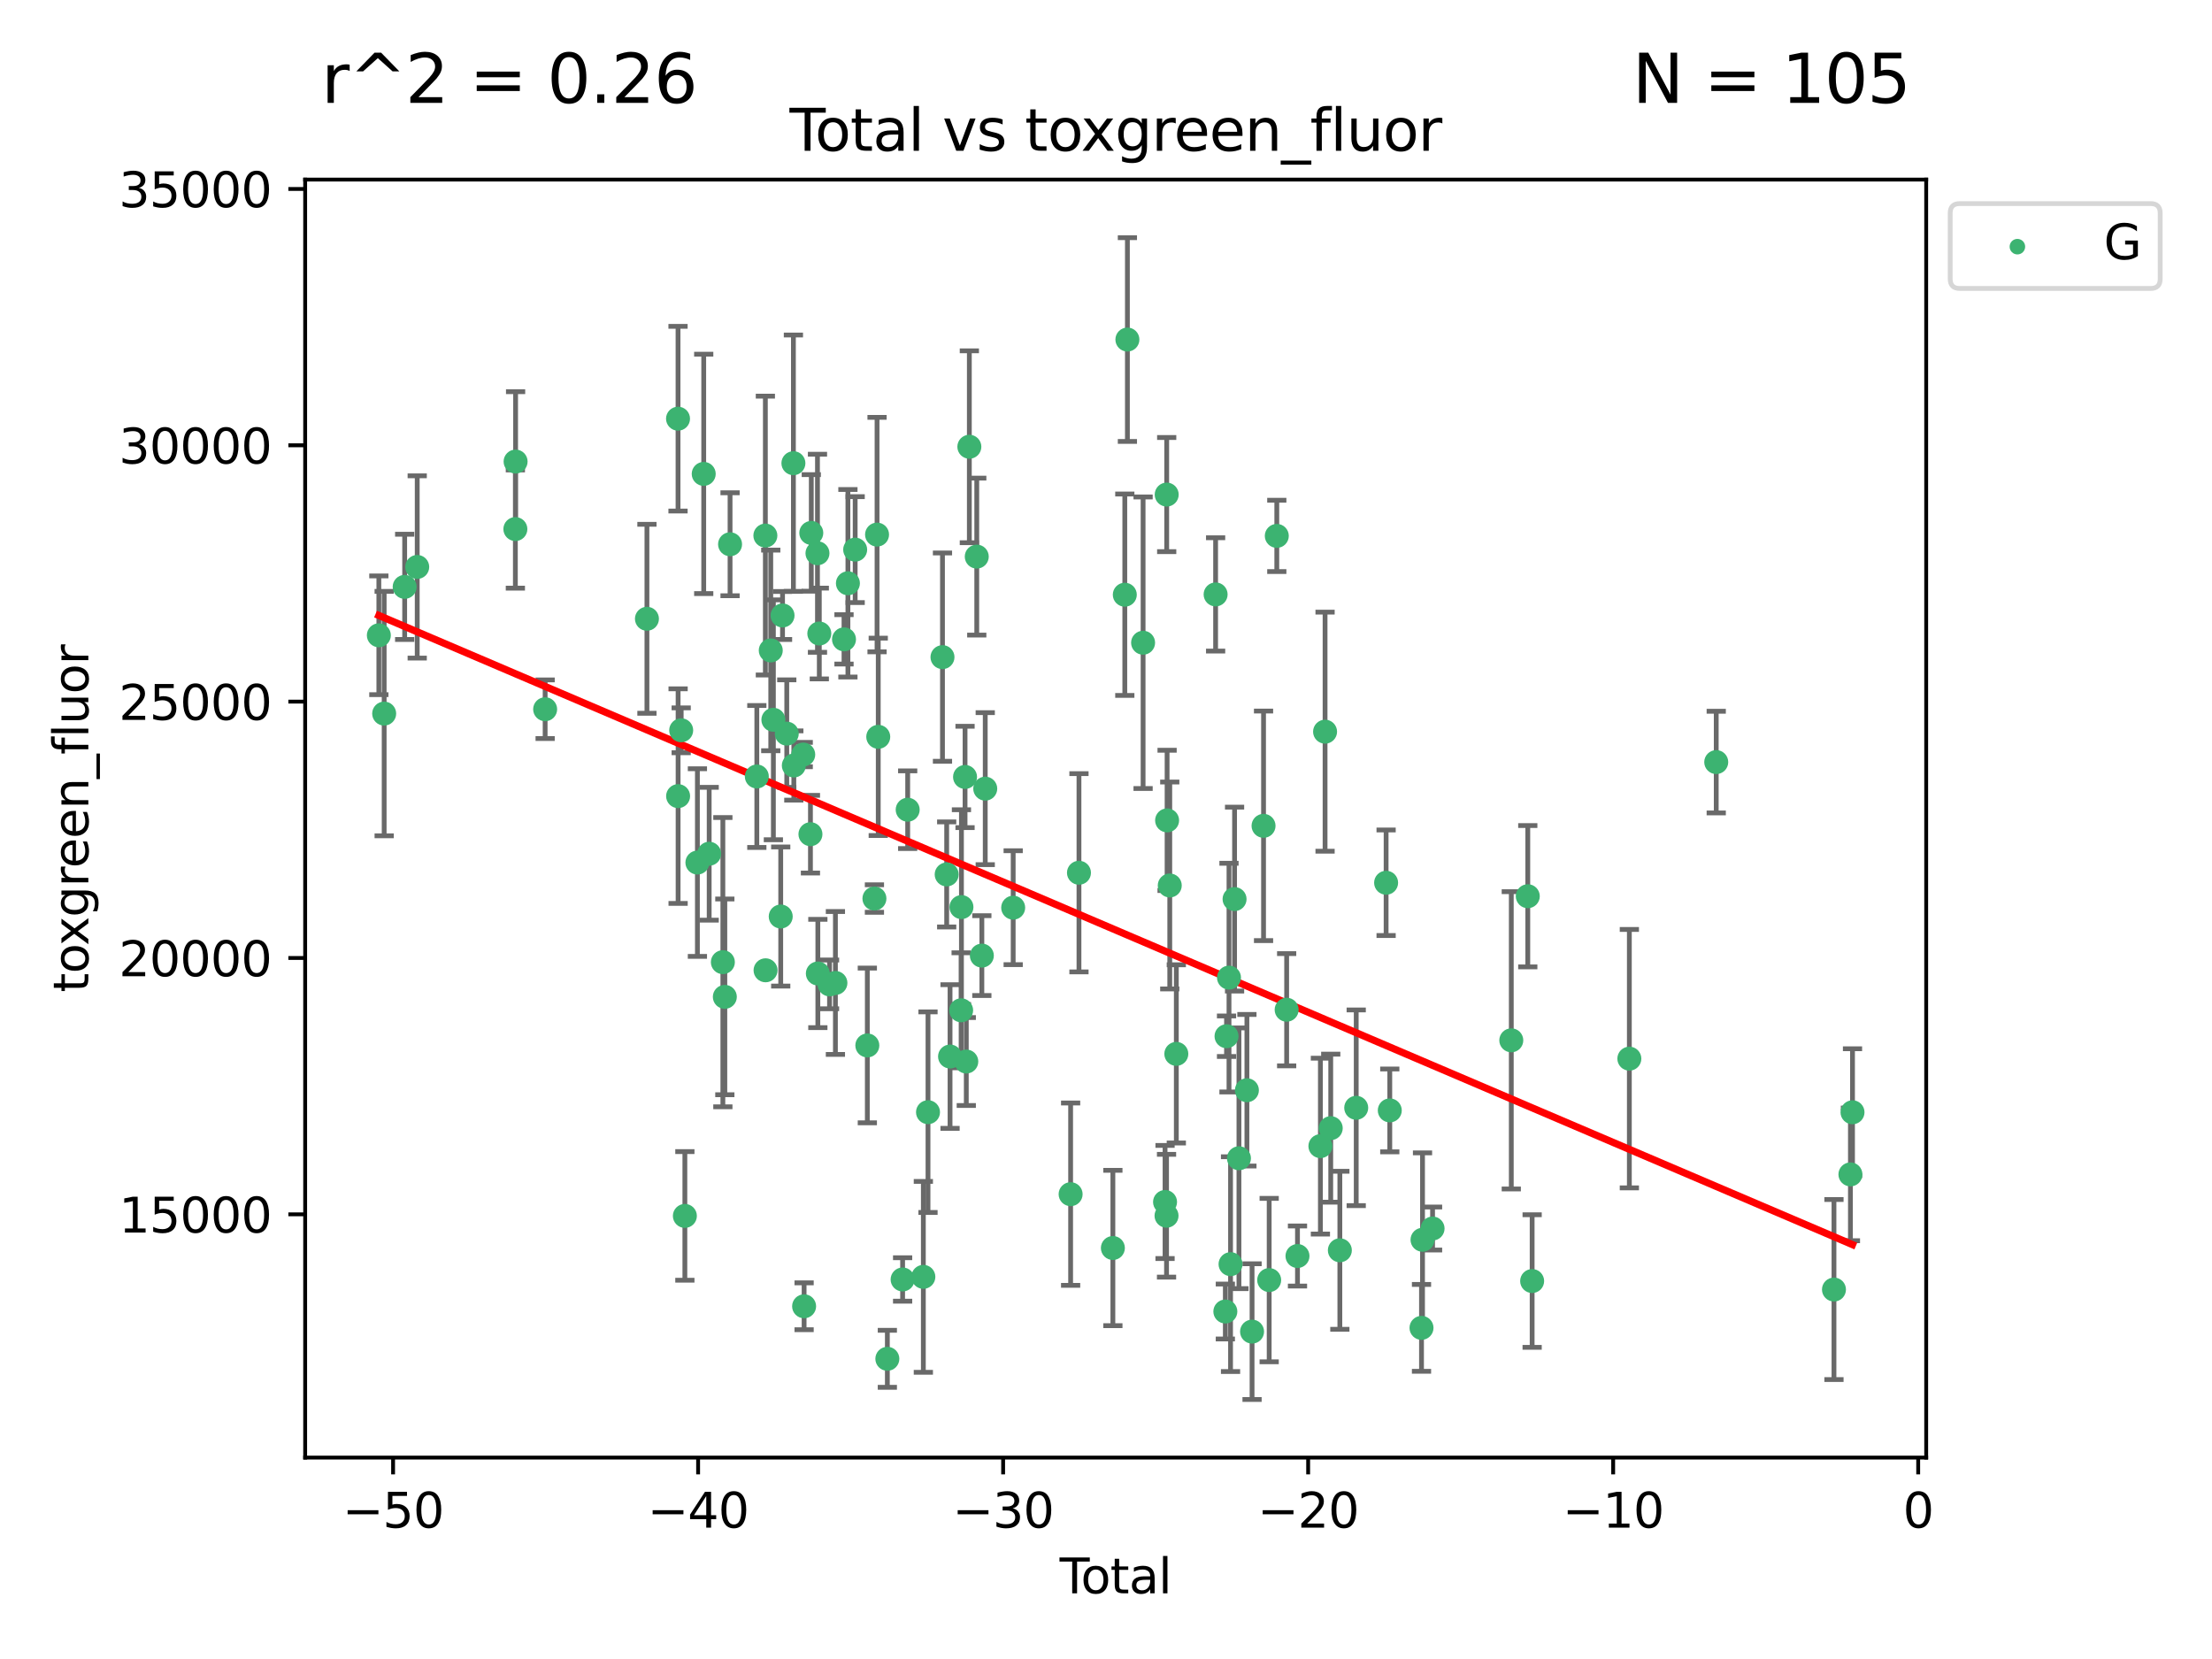 <?xml version="1.0" encoding="utf-8" standalone="no"?>
<!DOCTYPE svg PUBLIC "-//W3C//DTD SVG 1.1//EN"
  "http://www.w3.org/Graphics/SVG/1.1/DTD/svg11.dtd">
<svg xmlns:xlink="http://www.w3.org/1999/xlink" width="460.8pt" height="345.6pt" viewBox="0 0 460.8 345.6" xmlns="http://www.w3.org/2000/svg" version="1.1">
 <defs>
  <style type="text/css">*{stroke-linejoin: round; stroke-linecap: butt}</style>
 </defs>
 <g id="figure_1">
  <g id="patch_1">
   <path d="M 0 345.6 
L 460.8 345.6 
L 460.8 0 
L 0 0 
z
" style="fill: #ffffff"/>
  </g>
  <g id="axes_1">
   <g id="patch_2">
    <path d="M 63.571 303.64 
L 401.26 303.64 
L 401.26 37.411 
L 63.571 37.411 
z
" style="fill: #ffffff"/>
   </g>
   <g id="PathCollection_1">
    <defs>
     <path id="ma1c07a67d9" d="M 0 1.118 
C 0.297 1.118 0.581 1 0.791 0.791 
C 1 0.581 1.118 0.297 1.118 0 
C 1.118 -0.297 1 -0.581 0.791 -0.791 
C 0.581 -1 0.297 -1.118 0 -1.118 
C -0.297 -1.118 -0.581 -1 -0.791 -0.791 
C -1 -0.581 -1.118 -0.297 -1.118 0 
C -1.118 0.297 -1 0.581 -0.791 0.791 
C -0.581 1 -0.297 1.118 0 1.118 
z
" style="stroke: #3cb371"/>
    </defs>
    <g clip-path="url(#p59135dad60)">
     <use xlink:href="#ma1c07a67d9" x="78.921" y="132.345" style="fill: #3cb371; stroke: #3cb371"/>
     <use xlink:href="#ma1c07a67d9" x="80.03" y="148.653" style="fill: #3cb371; stroke: #3cb371"/>
     <use xlink:href="#ma1c07a67d9" x="84.3" y="122.253" style="fill: #3cb371; stroke: #3cb371"/>
     <use xlink:href="#ma1c07a67d9" x="86.914" y="118.105" style="fill: #3cb371; stroke: #3cb371"/>
     <use xlink:href="#ma1c07a67d9" x="107.361" y="110.213" style="fill: #3cb371; stroke: #3cb371"/>
     <use xlink:href="#ma1c07a67d9" x="107.409" y="96.152" style="fill: #3cb371; stroke: #3cb371"/>
     <use xlink:href="#ma1c07a67d9" x="113.563" y="147.746" style="fill: #3cb371; stroke: #3cb371"/>
     <use xlink:href="#ma1c07a67d9" x="134.768" y="128.903" style="fill: #3cb371; stroke: #3cb371"/>
     <use xlink:href="#ma1c07a67d9" x="141.245" y="87.221" style="fill: #3cb371; stroke: #3cb371"/>
     <use xlink:href="#ma1c07a67d9" x="141.262" y="165.847" style="fill: #3cb371; stroke: #3cb371"/>
     <use xlink:href="#ma1c07a67d9" x="141.904" y="152.133" style="fill: #3cb371; stroke: #3cb371"/>
     <use xlink:href="#ma1c07a67d9" x="142.671" y="253.297" style="fill: #3cb371; stroke: #3cb371"/>
     <use xlink:href="#ma1c07a67d9" x="145.283" y="179.688" style="fill: #3cb371; stroke: #3cb371"/>
     <use xlink:href="#ma1c07a67d9" x="146.597" y="98.72" style="fill: #3cb371; stroke: #3cb371"/>
     <use xlink:href="#ma1c07a67d9" x="147.735" y="177.849" style="fill: #3cb371; stroke: #3cb371"/>
     <use xlink:href="#ma1c07a67d9" x="150.586" y="200.435" style="fill: #3cb371; stroke: #3cb371"/>
     <use xlink:href="#ma1c07a67d9" x="150.996" y="207.663" style="fill: #3cb371; stroke: #3cb371"/>
     <use xlink:href="#ma1c07a67d9" x="152.085" y="113.379" style="fill: #3cb371; stroke: #3cb371"/>
     <use xlink:href="#ma1c07a67d9" x="157.661" y="161.756" style="fill: #3cb371; stroke: #3cb371"/>
     <use xlink:href="#ma1c07a67d9" x="159.44" y="111.569" style="fill: #3cb371; stroke: #3cb371"/>
     <use xlink:href="#ma1c07a67d9" x="159.48" y="202.13" style="fill: #3cb371; stroke: #3cb371"/>
     <use xlink:href="#ma1c07a67d9" x="160.564" y="135.495" style="fill: #3cb371; stroke: #3cb371"/>
     <use xlink:href="#ma1c07a67d9" x="161.109" y="149.947" style="fill: #3cb371; stroke: #3cb371"/>
     <use xlink:href="#ma1c07a67d9" x="162.639" y="190.926" style="fill: #3cb371; stroke: #3cb371"/>
     <use xlink:href="#ma1c07a67d9" x="163.017" y="128.215" style="fill: #3cb371; stroke: #3cb371"/>
     <use xlink:href="#ma1c07a67d9" x="163.898" y="152.826" style="fill: #3cb371; stroke: #3cb371"/>
     <use xlink:href="#ma1c07a67d9" x="165.282" y="96.493" style="fill: #3cb371; stroke: #3cb371"/>
     <use xlink:href="#ma1c07a67d9" x="165.368" y="159.466" style="fill: #3cb371; stroke: #3cb371"/>
     <use xlink:href="#ma1c07a67d9" x="167.328" y="157.19" style="fill: #3cb371; stroke: #3cb371"/>
     <use xlink:href="#ma1c07a67d9" x="167.51" y="272.122" style="fill: #3cb371; stroke: #3cb371"/>
     <use xlink:href="#ma1c07a67d9" x="168.831" y="173.777" style="fill: #3cb371; stroke: #3cb371"/>
     <use xlink:href="#ma1c07a67d9" x="169.006" y="111.017" style="fill: #3cb371; stroke: #3cb371"/>
     <use xlink:href="#ma1c07a67d9" x="170.295" y="115.254" style="fill: #3cb371; stroke: #3cb371"/>
     <use xlink:href="#ma1c07a67d9" x="170.373" y="202.796" style="fill: #3cb371; stroke: #3cb371"/>
     <use xlink:href="#ma1c07a67d9" x="170.677" y="131.973" style="fill: #3cb371; stroke: #3cb371"/>
     <use xlink:href="#ma1c07a67d9" x="172.808" y="205.066" style="fill: #3cb371; stroke: #3cb371"/>
     <use xlink:href="#ma1c07a67d9" x="174.031" y="204.769" style="fill: #3cb371; stroke: #3cb371"/>
     <use xlink:href="#ma1c07a67d9" x="175.822" y="133.189" style="fill: #3cb371; stroke: #3cb371"/>
     <use xlink:href="#ma1c07a67d9" x="176.636" y="121.505" style="fill: #3cb371; stroke: #3cb371"/>
     <use xlink:href="#ma1c07a67d9" x="178.147" y="114.498" style="fill: #3cb371; stroke: #3cb371"/>
     <use xlink:href="#ma1c07a67d9" x="180.681" y="217.785" style="fill: #3cb371; stroke: #3cb371"/>
     <use xlink:href="#ma1c07a67d9" x="182.159" y="187.18" style="fill: #3cb371; stroke: #3cb371"/>
     <use xlink:href="#ma1c07a67d9" x="182.706" y="111.366" style="fill: #3cb371; stroke: #3cb371"/>
     <use xlink:href="#ma1c07a67d9" x="182.956" y="153.495" style="fill: #3cb371; stroke: #3cb371"/>
     <use xlink:href="#ma1c07a67d9" x="184.851" y="283.063" style="fill: #3cb371; stroke: #3cb371"/>
     <use xlink:href="#ma1c07a67d9" x="188.031" y="266.536" style="fill: #3cb371; stroke: #3cb371"/>
     <use xlink:href="#ma1c07a67d9" x="189.087" y="168.679" style="fill: #3cb371; stroke: #3cb371"/>
     <use xlink:href="#ma1c07a67d9" x="192.351" y="265.991" style="fill: #3cb371; stroke: #3cb371"/>
     <use xlink:href="#ma1c07a67d9" x="193.321" y="231.689" style="fill: #3cb371; stroke: #3cb371"/>
     <use xlink:href="#ma1c07a67d9" x="196.336" y="136.892" style="fill: #3cb371; stroke: #3cb371"/>
     <use xlink:href="#ma1c07a67d9" x="197.211" y="182.162" style="fill: #3cb371; stroke: #3cb371"/>
     <use xlink:href="#ma1c07a67d9" x="197.912" y="220.093" style="fill: #3cb371; stroke: #3cb371"/>
     <use xlink:href="#ma1c07a67d9" x="200.222" y="210.462" style="fill: #3cb371; stroke: #3cb371"/>
     <use xlink:href="#ma1c07a67d9" x="200.287" y="188.965" style="fill: #3cb371; stroke: #3cb371"/>
     <use xlink:href="#ma1c07a67d9" x="201.037" y="161.852" style="fill: #3cb371; stroke: #3cb371"/>
     <use xlink:href="#ma1c07a67d9" x="201.295" y="221.136" style="fill: #3cb371; stroke: #3cb371"/>
     <use xlink:href="#ma1c07a67d9" x="201.933" y="93.066" style="fill: #3cb371; stroke: #3cb371"/>
     <use xlink:href="#ma1c07a67d9" x="203.477" y="115.951" style="fill: #3cb371; stroke: #3cb371"/>
     <use xlink:href="#ma1c07a67d9" x="204.538" y="199.069" style="fill: #3cb371; stroke: #3cb371"/>
     <use xlink:href="#ma1c07a67d9" x="205.244" y="164.29" style="fill: #3cb371; stroke: #3cb371"/>
     <use xlink:href="#ma1c07a67d9" x="211.064" y="189.084" style="fill: #3cb371; stroke: #3cb371"/>
     <use xlink:href="#ma1c07a67d9" x="223.03" y="248.77" style="fill: #3cb371; stroke: #3cb371"/>
     <use xlink:href="#ma1c07a67d9" x="224.769" y="181.812" style="fill: #3cb371; stroke: #3cb371"/>
     <use xlink:href="#ma1c07a67d9" x="231.833" y="259.98" style="fill: #3cb371; stroke: #3cb371"/>
     <use xlink:href="#ma1c07a67d9" x="234.317" y="123.89" style="fill: #3cb371; stroke: #3cb371"/>
     <use xlink:href="#ma1c07a67d9" x="234.858" y="70.735" style="fill: #3cb371; stroke: #3cb371"/>
     <use xlink:href="#ma1c07a67d9" x="238.127" y="133.892" style="fill: #3cb371; stroke: #3cb371"/>
     <use xlink:href="#ma1c07a67d9" x="242.701" y="250.395" style="fill: #3cb371; stroke: #3cb371"/>
     <use xlink:href="#ma1c07a67d9" x="243.01" y="253.261" style="fill: #3cb371; stroke: #3cb371"/>
     <use xlink:href="#ma1c07a67d9" x="243.045" y="103.03" style="fill: #3cb371; stroke: #3cb371"/>
     <use xlink:href="#ma1c07a67d9" x="243.129" y="170.902" style="fill: #3cb371; stroke: #3cb371"/>
     <use xlink:href="#ma1c07a67d9" x="243.683" y="184.46" style="fill: #3cb371; stroke: #3cb371"/>
     <use xlink:href="#ma1c07a67d9" x="245.049" y="219.542" style="fill: #3cb371; stroke: #3cb371"/>
     <use xlink:href="#ma1c07a67d9" x="253.235" y="123.829" style="fill: #3cb371; stroke: #3cb371"/>
     <use xlink:href="#ma1c07a67d9" x="255.262" y="273.211" style="fill: #3cb371; stroke: #3cb371"/>
     <use xlink:href="#ma1c07a67d9" x="255.509" y="215.864" style="fill: #3cb371; stroke: #3cb371"/>
     <use xlink:href="#ma1c07a67d9" x="256.023" y="203.655" style="fill: #3cb371; stroke: #3cb371"/>
     <use xlink:href="#ma1c07a67d9" x="256.345" y="263.345" style="fill: #3cb371; stroke: #3cb371"/>
     <use xlink:href="#ma1c07a67d9" x="257.183" y="187.296" style="fill: #3cb371; stroke: #3cb371"/>
     <use xlink:href="#ma1c07a67d9" x="258.096" y="241.288" style="fill: #3cb371; stroke: #3cb371"/>
     <use xlink:href="#ma1c07a67d9" x="259.753" y="227.116" style="fill: #3cb371; stroke: #3cb371"/>
     <use xlink:href="#ma1c07a67d9" x="260.827" y="277.4" style="fill: #3cb371; stroke: #3cb371"/>
     <use xlink:href="#ma1c07a67d9" x="263.22" y="172.036" style="fill: #3cb371; stroke: #3cb371"/>
     <use xlink:href="#ma1c07a67d9" x="264.393" y="266.662" style="fill: #3cb371; stroke: #3cb371"/>
     <use xlink:href="#ma1c07a67d9" x="265.98" y="111.637" style="fill: #3cb371; stroke: #3cb371"/>
     <use xlink:href="#ma1c07a67d9" x="268.033" y="210.344" style="fill: #3cb371; stroke: #3cb371"/>
     <use xlink:href="#ma1c07a67d9" x="270.29" y="261.651" style="fill: #3cb371; stroke: #3cb371"/>
     <use xlink:href="#ma1c07a67d9" x="275.064" y="238.761" style="fill: #3cb371; stroke: #3cb371"/>
     <use xlink:href="#ma1c07a67d9" x="276.036" y="152.421" style="fill: #3cb371; stroke: #3cb371"/>
     <use xlink:href="#ma1c07a67d9" x="277.217" y="235.017" style="fill: #3cb371; stroke: #3cb371"/>
     <use xlink:href="#ma1c07a67d9" x="279.116" y="260.458" style="fill: #3cb371; stroke: #3cb371"/>
     <use xlink:href="#ma1c07a67d9" x="282.525" y="230.774" style="fill: #3cb371; stroke: #3cb371"/>
     <use xlink:href="#ma1c07a67d9" x="288.752" y="183.893" style="fill: #3cb371; stroke: #3cb371"/>
     <use xlink:href="#ma1c07a67d9" x="289.517" y="231.317" style="fill: #3cb371; stroke: #3cb371"/>
     <use xlink:href="#ma1c07a67d9" x="296.126" y="276.619" style="fill: #3cb371; stroke: #3cb371"/>
     <use xlink:href="#ma1c07a67d9" x="296.337" y="258.266" style="fill: #3cb371; stroke: #3cb371"/>
     <use xlink:href="#ma1c07a67d9" x="298.43" y="255.921" style="fill: #3cb371; stroke: #3cb371"/>
     <use xlink:href="#ma1c07a67d9" x="314.829" y="216.718" style="fill: #3cb371; stroke: #3cb371"/>
     <use xlink:href="#ma1c07a67d9" x="318.266" y="186.698" style="fill: #3cb371; stroke: #3cb371"/>
     <use xlink:href="#ma1c07a67d9" x="319.173" y="266.863" style="fill: #3cb371; stroke: #3cb371"/>
     <use xlink:href="#ma1c07a67d9" x="339.424" y="220.539" style="fill: #3cb371; stroke: #3cb371"/>
     <use xlink:href="#ma1c07a67d9" x="357.523" y="158.758" style="fill: #3cb371; stroke: #3cb371"/>
     <use xlink:href="#ma1c07a67d9" x="382.049" y="268.635" style="fill: #3cb371; stroke: #3cb371"/>
     <use xlink:href="#ma1c07a67d9" x="385.478" y="244.647" style="fill: #3cb371; stroke: #3cb371"/>
     <use xlink:href="#ma1c07a67d9" x="385.911" y="231.707" style="fill: #3cb371; stroke: #3cb371"/>
    </g>
   </g>
   <g id="matplotlib.axis_1">
    <g id="xtick_1">
     <g id="line2d_1">
      <defs>
       <path id="md72371440b" d="M 0 0 
L 0 3.5 
" style="stroke: #000000; stroke-width: 0.8"/>
      </defs>
      <g>
       <use xlink:href="#md72371440b" x="81.887" y="303.64" style="stroke: #000000; stroke-width: 0.8"/>
      </g>
     </g>
     <g id="text_1">
      <!-- −50 -->
      <g transform="translate(71.335 318.238)scale(0.1 -0.1)">
       <defs>
        <path id="DejaVuSans-2212" d="M 678 2272 
L 4684 2272 
L 4684 1741 
L 678 1741 
L 678 2272 
z
" transform="scale(0.016)"/>
        <path id="DejaVuSans-35" d="M 691 4666 
L 3169 4666 
L 3169 4134 
L 1269 4134 
L 1269 2991 
Q 1406 3038 1543 3061 
Q 1681 3084 1819 3084 
Q 2600 3084 3056 2656 
Q 3513 2228 3513 1497 
Q 3513 744 3044 326 
Q 2575 -91 1722 -91 
Q 1428 -91 1123 -41 
Q 819 9 494 109 
L 494 744 
Q 775 591 1075 516 
Q 1375 441 1709 441 
Q 2250 441 2565 725 
Q 2881 1009 2881 1497 
Q 2881 1984 2565 2268 
Q 2250 2553 1709 2553 
Q 1456 2553 1204 2497 
Q 953 2441 691 2322 
L 691 4666 
z
" transform="scale(0.016)"/>
        <path id="DejaVuSans-30" d="M 2034 4250 
Q 1547 4250 1301 3770 
Q 1056 3291 1056 2328 
Q 1056 1369 1301 889 
Q 1547 409 2034 409 
Q 2525 409 2770 889 
Q 3016 1369 3016 2328 
Q 3016 3291 2770 3770 
Q 2525 4250 2034 4250 
z
M 2034 4750 
Q 2819 4750 3233 4129 
Q 3647 3509 3647 2328 
Q 3647 1150 3233 529 
Q 2819 -91 2034 -91 
Q 1250 -91 836 529 
Q 422 1150 422 2328 
Q 422 3509 836 4129 
Q 1250 4750 2034 4750 
z
" transform="scale(0.016)"/>
       </defs>
       <use xlink:href="#DejaVuSans-2212"/>
       <use xlink:href="#DejaVuSans-35" x="83.789"/>
       <use xlink:href="#DejaVuSans-30" x="147.412"/>
      </g>
     </g>
    </g>
    <g id="xtick_2">
     <g id="line2d_2">
      <g>
       <use xlink:href="#md72371440b" x="145.429" y="303.64" style="stroke: #000000; stroke-width: 0.8"/>
      </g>
     </g>
     <g id="text_2">
      <!-- −40 -->
      <g transform="translate(134.876 318.238)scale(0.1 -0.1)">
       <defs>
        <path id="DejaVuSans-34" d="M 2419 4116 
L 825 1625 
L 2419 1625 
L 2419 4116 
z
M 2253 4666 
L 3047 4666 
L 3047 1625 
L 3713 1625 
L 3713 1100 
L 3047 1100 
L 3047 0 
L 2419 0 
L 2419 1100 
L 313 1100 
L 313 1709 
L 2253 4666 
z
" transform="scale(0.016)"/>
       </defs>
       <use xlink:href="#DejaVuSans-2212"/>
       <use xlink:href="#DejaVuSans-34" x="83.789"/>
       <use xlink:href="#DejaVuSans-30" x="147.412"/>
      </g>
     </g>
    </g>
    <g id="xtick_3">
     <g id="line2d_3">
      <g>
       <use xlink:href="#md72371440b" x="208.97" y="303.64" style="stroke: #000000; stroke-width: 0.8"/>
      </g>
     </g>
     <g id="text_3">
      <!-- −30 -->
      <g transform="translate(198.418 318.238)scale(0.1 -0.1)">
       <defs>
        <path id="DejaVuSans-33" d="M 2597 2516 
Q 3050 2419 3304 2112 
Q 3559 1806 3559 1356 
Q 3559 666 3084 287 
Q 2609 -91 1734 -91 
Q 1441 -91 1130 -33 
Q 819 25 488 141 
L 488 750 
Q 750 597 1062 519 
Q 1375 441 1716 441 
Q 2309 441 2620 675 
Q 2931 909 2931 1356 
Q 2931 1769 2642 2001 
Q 2353 2234 1838 2234 
L 1294 2234 
L 1294 2753 
L 1863 2753 
Q 2328 2753 2575 2939 
Q 2822 3125 2822 3475 
Q 2822 3834 2567 4026 
Q 2313 4219 1838 4219 
Q 1578 4219 1281 4162 
Q 984 4106 628 3988 
L 628 4550 
Q 988 4650 1302 4700 
Q 1616 4750 1894 4750 
Q 2613 4750 3031 4423 
Q 3450 4097 3450 3541 
Q 3450 3153 3228 2886 
Q 3006 2619 2597 2516 
z
" transform="scale(0.016)"/>
       </defs>
       <use xlink:href="#DejaVuSans-2212"/>
       <use xlink:href="#DejaVuSans-33" x="83.789"/>
       <use xlink:href="#DejaVuSans-30" x="147.412"/>
      </g>
     </g>
    </g>
    <g id="xtick_4">
     <g id="line2d_4">
      <g>
       <use xlink:href="#md72371440b" x="272.511" y="303.64" style="stroke: #000000; stroke-width: 0.8"/>
      </g>
     </g>
     <g id="text_4">
      <!-- −20 -->
      <g transform="translate(261.959 318.238)scale(0.1 -0.1)">
       <defs>
        <path id="DejaVuSans-32" d="M 1228 531 
L 3431 531 
L 3431 0 
L 469 0 
L 469 531 
Q 828 903 1448 1529 
Q 2069 2156 2228 2338 
Q 2531 2678 2651 2914 
Q 2772 3150 2772 3378 
Q 2772 3750 2511 3984 
Q 2250 4219 1831 4219 
Q 1534 4219 1204 4116 
Q 875 4013 500 3803 
L 500 4441 
Q 881 4594 1212 4672 
Q 1544 4750 1819 4750 
Q 2544 4750 2975 4387 
Q 3406 4025 3406 3419 
Q 3406 3131 3298 2873 
Q 3191 2616 2906 2266 
Q 2828 2175 2409 1742 
Q 1991 1309 1228 531 
z
" transform="scale(0.016)"/>
       </defs>
       <use xlink:href="#DejaVuSans-2212"/>
       <use xlink:href="#DejaVuSans-32" x="83.789"/>
       <use xlink:href="#DejaVuSans-30" x="147.412"/>
      </g>
     </g>
    </g>
    <g id="xtick_5">
     <g id="line2d_5">
      <g>
       <use xlink:href="#md72371440b" x="336.052" y="303.64" style="stroke: #000000; stroke-width: 0.8"/>
      </g>
     </g>
     <g id="text_5">
      <!-- −10 -->
      <g transform="translate(325.5 318.238)scale(0.1 -0.1)">
       <defs>
        <path id="DejaVuSans-31" d="M 794 531 
L 1825 531 
L 1825 4091 
L 703 3866 
L 703 4441 
L 1819 4666 
L 2450 4666 
L 2450 531 
L 3481 531 
L 3481 0 
L 794 0 
L 794 531 
z
" transform="scale(0.016)"/>
       </defs>
       <use xlink:href="#DejaVuSans-2212"/>
       <use xlink:href="#DejaVuSans-31" x="83.789"/>
       <use xlink:href="#DejaVuSans-30" x="147.412"/>
      </g>
     </g>
    </g>
    <g id="xtick_6">
     <g id="line2d_6">
      <g>
       <use xlink:href="#md72371440b" x="399.594" y="303.64" style="stroke: #000000; stroke-width: 0.8"/>
      </g>
     </g>
     <g id="text_6">
      <!-- 0 -->
      <g transform="translate(396.412 318.238)scale(0.1 -0.1)">
       <use xlink:href="#DejaVuSans-30"/>
      </g>
     </g>
    </g>
    <g id="text_7">
     <!-- Total -->
     <g transform="translate(220.739 331.917)scale(0.1 -0.1)">
      <defs>
       <path id="DejaVuSans-54" d="M -19 4666 
L 3928 4666 
L 3928 4134 
L 2272 4134 
L 2272 0 
L 1638 0 
L 1638 4134 
L -19 4134 
L -19 4666 
z
" transform="scale(0.016)"/>
       <path id="DejaVuSans-6f" d="M 1959 3097 
Q 1497 3097 1228 2736 
Q 959 2375 959 1747 
Q 959 1119 1226 758 
Q 1494 397 1959 397 
Q 2419 397 2687 759 
Q 2956 1122 2956 1747 
Q 2956 2369 2687 2733 
Q 2419 3097 1959 3097 
z
M 1959 3584 
Q 2709 3584 3137 3096 
Q 3566 2609 3566 1747 
Q 3566 888 3137 398 
Q 2709 -91 1959 -91 
Q 1206 -91 779 398 
Q 353 888 353 1747 
Q 353 2609 779 3096 
Q 1206 3584 1959 3584 
z
" transform="scale(0.016)"/>
       <path id="DejaVuSans-74" d="M 1172 4494 
L 1172 3500 
L 2356 3500 
L 2356 3053 
L 1172 3053 
L 1172 1153 
Q 1172 725 1289 603 
Q 1406 481 1766 481 
L 2356 481 
L 2356 0 
L 1766 0 
Q 1100 0 847 248 
Q 594 497 594 1153 
L 594 3053 
L 172 3053 
L 172 3500 
L 594 3500 
L 594 4494 
L 1172 4494 
z
" transform="scale(0.016)"/>
       <path id="DejaVuSans-61" d="M 2194 1759 
Q 1497 1759 1228 1600 
Q 959 1441 959 1056 
Q 959 750 1161 570 
Q 1363 391 1709 391 
Q 2188 391 2477 730 
Q 2766 1069 2766 1631 
L 2766 1759 
L 2194 1759 
z
M 3341 1997 
L 3341 0 
L 2766 0 
L 2766 531 
Q 2569 213 2275 61 
Q 1981 -91 1556 -91 
Q 1019 -91 701 211 
Q 384 513 384 1019 
Q 384 1609 779 1909 
Q 1175 2209 1959 2209 
L 2766 2209 
L 2766 2266 
Q 2766 2663 2505 2880 
Q 2244 3097 1772 3097 
Q 1472 3097 1187 3025 
Q 903 2953 641 2809 
L 641 3341 
Q 956 3463 1253 3523 
Q 1550 3584 1831 3584 
Q 2591 3584 2966 3190 
Q 3341 2797 3341 1997 
z
" transform="scale(0.016)"/>
       <path id="DejaVuSans-6c" d="M 603 4863 
L 1178 4863 
L 1178 0 
L 603 0 
L 603 4863 
z
" transform="scale(0.016)"/>
      </defs>
      <use xlink:href="#DejaVuSans-54"/>
      <use xlink:href="#DejaVuSans-6f" x="44.084"/>
      <use xlink:href="#DejaVuSans-74" x="105.266"/>
      <use xlink:href="#DejaVuSans-61" x="144.475"/>
      <use xlink:href="#DejaVuSans-6c" x="205.754"/>
     </g>
    </g>
   </g>
   <g id="matplotlib.axis_2">
    <g id="ytick_1">
     <g id="line2d_7">
      <defs>
       <path id="me1fef898ea" d="M 0 0 
L -3.5 0 
" style="stroke: #000000; stroke-width: 0.8"/>
      </defs>
      <g>
       <use xlink:href="#me1fef898ea" x="63.571" y="252.962" style="stroke: #000000; stroke-width: 0.8"/>
      </g>
     </g>
     <g id="text_8">
      <!-- 15000 -->
      <g transform="translate(24.759 256.761)scale(0.1 -0.1)">
       <use xlink:href="#DejaVuSans-31"/>
       <use xlink:href="#DejaVuSans-35" x="63.623"/>
       <use xlink:href="#DejaVuSans-30" x="127.246"/>
       <use xlink:href="#DejaVuSans-30" x="190.869"/>
       <use xlink:href="#DejaVuSans-30" x="254.492"/>
      </g>
     </g>
    </g>
    <g id="ytick_2">
     <g id="line2d_8">
      <g>
       <use xlink:href="#me1fef898ea" x="63.571" y="199.561" style="stroke: #000000; stroke-width: 0.8"/>
      </g>
     </g>
     <g id="text_9">
      <!-- 20000 -->
      <g transform="translate(24.759 203.361)scale(0.1 -0.1)">
       <use xlink:href="#DejaVuSans-32"/>
       <use xlink:href="#DejaVuSans-30" x="63.623"/>
       <use xlink:href="#DejaVuSans-30" x="127.246"/>
       <use xlink:href="#DejaVuSans-30" x="190.869"/>
       <use xlink:href="#DejaVuSans-30" x="254.492"/>
      </g>
     </g>
    </g>
    <g id="ytick_3">
     <g id="line2d_9">
      <g>
       <use xlink:href="#me1fef898ea" x="63.571" y="146.161" style="stroke: #000000; stroke-width: 0.8"/>
      </g>
     </g>
     <g id="text_10">
      <!-- 25000 -->
      <g transform="translate(24.759 149.96)scale(0.1 -0.1)">
       <use xlink:href="#DejaVuSans-32"/>
       <use xlink:href="#DejaVuSans-35" x="63.623"/>
       <use xlink:href="#DejaVuSans-30" x="127.246"/>
       <use xlink:href="#DejaVuSans-30" x="190.869"/>
       <use xlink:href="#DejaVuSans-30" x="254.492"/>
      </g>
     </g>
    </g>
    <g id="ytick_4">
     <g id="line2d_10">
      <g>
       <use xlink:href="#me1fef898ea" x="63.571" y="92.761" style="stroke: #000000; stroke-width: 0.8"/>
      </g>
     </g>
     <g id="text_11">
      <!-- 30000 -->
      <g transform="translate(24.759 96.56)scale(0.1 -0.1)">
       <use xlink:href="#DejaVuSans-33"/>
       <use xlink:href="#DejaVuSans-30" x="63.623"/>
       <use xlink:href="#DejaVuSans-30" x="127.246"/>
       <use xlink:href="#DejaVuSans-30" x="190.869"/>
       <use xlink:href="#DejaVuSans-30" x="254.492"/>
      </g>
     </g>
    </g>
    <g id="ytick_5">
     <g id="line2d_11">
      <g>
       <use xlink:href="#me1fef898ea" x="63.571" y="39.361" style="stroke: #000000; stroke-width: 0.8"/>
      </g>
     </g>
     <g id="text_12">
      <!-- 35000 -->
      <g transform="translate(24.759 43.16)scale(0.1 -0.1)">
       <use xlink:href="#DejaVuSans-33"/>
       <use xlink:href="#DejaVuSans-35" x="63.623"/>
       <use xlink:href="#DejaVuSans-30" x="127.246"/>
       <use xlink:href="#DejaVuSans-30" x="190.869"/>
       <use xlink:href="#DejaVuSans-30" x="254.492"/>
      </g>
     </g>
    </g>
    <g id="text_13">
     <!-- toxgreen_fluor -->
     <g transform="translate(18.401 206.72)rotate(-90)scale(0.1 -0.1)">
      <defs>
       <path id="DejaVuSans-78" d="M 3513 3500 
L 2247 1797 
L 3578 0 
L 2900 0 
L 1881 1375 
L 863 0 
L 184 0 
L 1544 1831 
L 300 3500 
L 978 3500 
L 1906 2253 
L 2834 3500 
L 3513 3500 
z
" transform="scale(0.016)"/>
       <path id="DejaVuSans-67" d="M 2906 1791 
Q 2906 2416 2648 2759 
Q 2391 3103 1925 3103 
Q 1463 3103 1205 2759 
Q 947 2416 947 1791 
Q 947 1169 1205 825 
Q 1463 481 1925 481 
Q 2391 481 2648 825 
Q 2906 1169 2906 1791 
z
M 3481 434 
Q 3481 -459 3084 -895 
Q 2688 -1331 1869 -1331 
Q 1566 -1331 1297 -1286 
Q 1028 -1241 775 -1147 
L 775 -588 
Q 1028 -725 1275 -790 
Q 1522 -856 1778 -856 
Q 2344 -856 2625 -561 
Q 2906 -266 2906 331 
L 2906 616 
Q 2728 306 2450 153 
Q 2172 0 1784 0 
Q 1141 0 747 490 
Q 353 981 353 1791 
Q 353 2603 747 3093 
Q 1141 3584 1784 3584 
Q 2172 3584 2450 3431 
Q 2728 3278 2906 2969 
L 2906 3500 
L 3481 3500 
L 3481 434 
z
" transform="scale(0.016)"/>
       <path id="DejaVuSans-72" d="M 2631 2963 
Q 2534 3019 2420 3045 
Q 2306 3072 2169 3072 
Q 1681 3072 1420 2755 
Q 1159 2438 1159 1844 
L 1159 0 
L 581 0 
L 581 3500 
L 1159 3500 
L 1159 2956 
Q 1341 3275 1631 3429 
Q 1922 3584 2338 3584 
Q 2397 3584 2469 3576 
Q 2541 3569 2628 3553 
L 2631 2963 
z
" transform="scale(0.016)"/>
       <path id="DejaVuSans-65" d="M 3597 1894 
L 3597 1613 
L 953 1613 
Q 991 1019 1311 708 
Q 1631 397 2203 397 
Q 2534 397 2845 478 
Q 3156 559 3463 722 
L 3463 178 
Q 3153 47 2828 -22 
Q 2503 -91 2169 -91 
Q 1331 -91 842 396 
Q 353 884 353 1716 
Q 353 2575 817 3079 
Q 1281 3584 2069 3584 
Q 2775 3584 3186 3129 
Q 3597 2675 3597 1894 
z
M 3022 2063 
Q 3016 2534 2758 2815 
Q 2500 3097 2075 3097 
Q 1594 3097 1305 2825 
Q 1016 2553 972 2059 
L 3022 2063 
z
" transform="scale(0.016)"/>
       <path id="DejaVuSans-6e" d="M 3513 2113 
L 3513 0 
L 2938 0 
L 2938 2094 
Q 2938 2591 2744 2837 
Q 2550 3084 2163 3084 
Q 1697 3084 1428 2787 
Q 1159 2491 1159 1978 
L 1159 0 
L 581 0 
L 581 3500 
L 1159 3500 
L 1159 2956 
Q 1366 3272 1645 3428 
Q 1925 3584 2291 3584 
Q 2894 3584 3203 3211 
Q 3513 2838 3513 2113 
z
" transform="scale(0.016)"/>
       <path id="DejaVuSans-5f" d="M 3263 -1063 
L 3263 -1509 
L -63 -1509 
L -63 -1063 
L 3263 -1063 
z
" transform="scale(0.016)"/>
       <path id="DejaVuSans-66" d="M 2375 4863 
L 2375 4384 
L 1825 4384 
Q 1516 4384 1395 4259 
Q 1275 4134 1275 3809 
L 1275 3500 
L 2222 3500 
L 2222 3053 
L 1275 3053 
L 1275 0 
L 697 0 
L 697 3053 
L 147 3053 
L 147 3500 
L 697 3500 
L 697 3744 
Q 697 4328 969 4595 
Q 1241 4863 1831 4863 
L 2375 4863 
z
" transform="scale(0.016)"/>
       <path id="DejaVuSans-75" d="M 544 1381 
L 544 3500 
L 1119 3500 
L 1119 1403 
Q 1119 906 1312 657 
Q 1506 409 1894 409 
Q 2359 409 2629 706 
Q 2900 1003 2900 1516 
L 2900 3500 
L 3475 3500 
L 3475 0 
L 2900 0 
L 2900 538 
Q 2691 219 2414 64 
Q 2138 -91 1772 -91 
Q 1169 -91 856 284 
Q 544 659 544 1381 
z
M 1991 3584 
L 1991 3584 
z
" transform="scale(0.016)"/>
      </defs>
      <use xlink:href="#DejaVuSans-74"/>
      <use xlink:href="#DejaVuSans-6f" x="39.209"/>
      <use xlink:href="#DejaVuSans-78" x="97.266"/>
      <use xlink:href="#DejaVuSans-67" x="156.445"/>
      <use xlink:href="#DejaVuSans-72" x="219.922"/>
      <use xlink:href="#DejaVuSans-65" x="258.785"/>
      <use xlink:href="#DejaVuSans-65" x="320.309"/>
      <use xlink:href="#DejaVuSans-6e" x="381.832"/>
      <use xlink:href="#DejaVuSans-5f" x="445.211"/>
      <use xlink:href="#DejaVuSans-66" x="495.211"/>
      <use xlink:href="#DejaVuSans-6c" x="530.416"/>
      <use xlink:href="#DejaVuSans-75" x="558.199"/>
      <use xlink:href="#DejaVuSans-6f" x="621.578"/>
      <use xlink:href="#DejaVuSans-72" x="682.76"/>
     </g>
    </g>
   </g>
   <g id="LineCollection_1">
    <path d="M 78.921 144.713 
L 78.921 119.977 
" clip-path="url(#p59135dad60)" style="fill: none; stroke: #696969"/>
    <path d="M 80.03 174.115 
L 80.03 123.191 
" clip-path="url(#p59135dad60)" style="fill: none; stroke: #696969"/>
    <path d="M 84.3 133.212 
L 84.3 111.294 
" clip-path="url(#p59135dad60)" style="fill: none; stroke: #696969"/>
    <path d="M 86.914 137.091 
L 86.914 99.119 
" clip-path="url(#p59135dad60)" style="fill: none; stroke: #696969"/>
    <path d="M 107.361 122.523 
L 107.361 97.902 
" clip-path="url(#p59135dad60)" style="fill: none; stroke: #696969"/>
    <path d="M 107.409 110.703 
L 107.409 81.601 
" clip-path="url(#p59135dad60)" style="fill: none; stroke: #696969"/>
    <path d="M 113.563 153.853 
L 113.563 141.639 
" clip-path="url(#p59135dad60)" style="fill: none; stroke: #696969"/>
    <path d="M 134.768 148.585 
L 134.768 109.221 
" clip-path="url(#p59135dad60)" style="fill: none; stroke: #696969"/>
    <path d="M 141.245 106.456 
L 141.245 67.987 
" clip-path="url(#p59135dad60)" style="fill: none; stroke: #696969"/>
    <path d="M 141.262 188.199 
L 141.262 143.496 
" clip-path="url(#p59135dad60)" style="fill: none; stroke: #696969"/>
    <path d="M 141.904 156.807 
L 141.904 147.46 
" clip-path="url(#p59135dad60)" style="fill: none; stroke: #696969"/>
    <path d="M 142.671 266.696 
L 142.671 239.897 
" clip-path="url(#p59135dad60)" style="fill: none; stroke: #696969"/>
    <path d="M 145.283 199.235 
L 145.283 160.142 
" clip-path="url(#p59135dad60)" style="fill: none; stroke: #696969"/>
    <path d="M 146.597 123.654 
L 146.597 73.787 
" clip-path="url(#p59135dad60)" style="fill: none; stroke: #696969"/>
    <path d="M 147.735 191.686 
L 147.735 164.011 
" clip-path="url(#p59135dad60)" style="fill: none; stroke: #696969"/>
    <path d="M 150.586 230.567 
L 150.586 170.303 
" clip-path="url(#p59135dad60)" style="fill: none; stroke: #696969"/>
    <path d="M 150.996 228.055 
L 150.996 187.271 
" clip-path="url(#p59135dad60)" style="fill: none; stroke: #696969"/>
    <path d="M 152.085 124.103 
L 152.085 102.654 
" clip-path="url(#p59135dad60)" style="fill: none; stroke: #696969"/>
    <path d="M 157.661 176.541 
L 157.661 146.97 
" clip-path="url(#p59135dad60)" style="fill: none; stroke: #696969"/>
    <path d="M 159.44 140.612 
L 159.44 82.525 
" clip-path="url(#p59135dad60)" style="fill: none; stroke: #696969"/>
    <path d="M 159.48 202.929 
L 159.48 201.331 
" clip-path="url(#p59135dad60)" style="fill: none; stroke: #696969"/>
    <path d="M 160.564 156.391 
L 160.564 114.599 
" clip-path="url(#p59135dad60)" style="fill: none; stroke: #696969"/>
    <path d="M 161.109 174.933 
L 161.109 124.962 
" clip-path="url(#p59135dad60)" style="fill: none; stroke: #696969"/>
    <path d="M 162.639 205.418 
L 162.639 176.434 
" clip-path="url(#p59135dad60)" style="fill: none; stroke: #696969"/>
    <path d="M 163.017 133.212 
L 163.017 123.218 
" clip-path="url(#p59135dad60)" style="fill: none; stroke: #696969"/>
    <path d="M 163.898 164.03 
L 163.898 141.622 
" clip-path="url(#p59135dad60)" style="fill: none; stroke: #696969"/>
    <path d="M 165.282 123.196 
L 165.282 69.789 
" clip-path="url(#p59135dad60)" style="fill: none; stroke: #696969"/>
    <path d="M 165.368 166.679 
L 165.368 152.254 
" clip-path="url(#p59135dad60)" style="fill: none; stroke: #696969"/>
    <path d="M 167.328 159.729 
L 167.328 154.652 
" clip-path="url(#p59135dad60)" style="fill: none; stroke: #696969"/>
    <path d="M 167.51 277.006 
L 167.51 267.238 
" clip-path="url(#p59135dad60)" style="fill: none; stroke: #696969"/>
    <path d="M 168.831 181.87 
L 168.831 165.684 
" clip-path="url(#p59135dad60)" style="fill: none; stroke: #696969"/>
    <path d="M 169.006 123.16 
L 169.006 98.873 
" clip-path="url(#p59135dad60)" style="fill: none; stroke: #696969"/>
    <path d="M 170.295 135.888 
L 170.295 94.62 
" clip-path="url(#p59135dad60)" style="fill: none; stroke: #696969"/>
    <path d="M 170.373 214.079 
L 170.373 191.513 
" clip-path="url(#p59135dad60)" style="fill: none; stroke: #696969"/>
    <path d="M 170.677 141.427 
L 170.677 122.519 
" clip-path="url(#p59135dad60)" style="fill: none; stroke: #696969"/>
    <path d="M 172.808 210.144 
L 172.808 199.989 
" clip-path="url(#p59135dad60)" style="fill: none; stroke: #696969"/>
    <path d="M 174.031 219.652 
L 174.031 189.885 
" clip-path="url(#p59135dad60)" style="fill: none; stroke: #696969"/>
    <path d="M 175.822 138.334 
L 175.822 128.045 
" clip-path="url(#p59135dad60)" style="fill: none; stroke: #696969"/>
    <path d="M 176.636 141.036 
L 176.636 101.974 
" clip-path="url(#p59135dad60)" style="fill: none; stroke: #696969"/>
    <path d="M 178.147 125.528 
L 178.147 103.467 
" clip-path="url(#p59135dad60)" style="fill: none; stroke: #696969"/>
    <path d="M 180.681 233.901 
L 180.681 201.669 
" clip-path="url(#p59135dad60)" style="fill: none; stroke: #696969"/>
    <path d="M 182.159 190.045 
L 182.159 184.315 
" clip-path="url(#p59135dad60)" style="fill: none; stroke: #696969"/>
    <path d="M 182.706 135.787 
L 182.706 86.946 
" clip-path="url(#p59135dad60)" style="fill: none; stroke: #696969"/>
    <path d="M 182.956 174.057 
L 182.956 132.934 
" clip-path="url(#p59135dad60)" style="fill: none; stroke: #696969"/>
    <path d="M 184.851 289.001 
L 184.851 277.124 
" clip-path="url(#p59135dad60)" style="fill: none; stroke: #696969"/>
    <path d="M 188.031 271.062 
L 188.031 262.01 
" clip-path="url(#p59135dad60)" style="fill: none; stroke: #696969"/>
    <path d="M 189.087 176.773 
L 189.087 160.586 
" clip-path="url(#p59135dad60)" style="fill: none; stroke: #696969"/>
    <path d="M 192.351 285.877 
L 192.351 246.106 
" clip-path="url(#p59135dad60)" style="fill: none; stroke: #696969"/>
    <path d="M 193.321 252.581 
L 193.321 210.798 
" clip-path="url(#p59135dad60)" style="fill: none; stroke: #696969"/>
    <path d="M 196.336 158.587 
L 196.336 115.197 
" clip-path="url(#p59135dad60)" style="fill: none; stroke: #696969"/>
    <path d="M 197.211 193.107 
L 197.211 171.217 
" clip-path="url(#p59135dad60)" style="fill: none; stroke: #696969"/>
    <path d="M 197.912 235.057 
L 197.912 205.128 
" clip-path="url(#p59135dad60)" style="fill: none; stroke: #696969"/>
    <path d="M 200.222 222.441 
L 200.222 198.482 
" clip-path="url(#p59135dad60)" style="fill: none; stroke: #696969"/>
    <path d="M 200.287 209.246 
L 200.287 168.683 
" clip-path="url(#p59135dad60)" style="fill: none; stroke: #696969"/>
    <path d="M 201.037 172.406 
L 201.037 151.298 
" clip-path="url(#p59135dad60)" style="fill: none; stroke: #696969"/>
    <path d="M 201.295 230.294 
L 201.295 211.978 
" clip-path="url(#p59135dad60)" style="fill: none; stroke: #696969"/>
    <path d="M 201.933 113.054 
L 201.933 73.079 
" clip-path="url(#p59135dad60)" style="fill: none; stroke: #696969"/>
    <path d="M 203.477 132.302 
L 203.477 99.601 
" clip-path="url(#p59135dad60)" style="fill: none; stroke: #696969"/>
    <path d="M 204.538 207.384 
L 204.538 190.753 
" clip-path="url(#p59135dad60)" style="fill: none; stroke: #696969"/>
    <path d="M 205.244 180.12 
L 205.244 148.46 
" clip-path="url(#p59135dad60)" style="fill: none; stroke: #696969"/>
    <path d="M 211.064 200.948 
L 211.064 177.221 
" clip-path="url(#p59135dad60)" style="fill: none; stroke: #696969"/>
    <path d="M 223.03 267.765 
L 223.03 229.775 
" clip-path="url(#p59135dad60)" style="fill: none; stroke: #696969"/>
    <path d="M 224.769 202.463 
L 224.769 161.16 
" clip-path="url(#p59135dad60)" style="fill: none; stroke: #696969"/>
    <path d="M 231.833 276.16 
L 231.833 243.8 
" clip-path="url(#p59135dad60)" style="fill: none; stroke: #696969"/>
    <path d="M 234.317 144.867 
L 234.317 102.914 
" clip-path="url(#p59135dad60)" style="fill: none; stroke: #696969"/>
    <path d="M 234.858 91.958 
L 234.858 49.513 
" clip-path="url(#p59135dad60)" style="fill: none; stroke: #696969"/>
    <path d="M 238.127 164.258 
L 238.127 103.527 
" clip-path="url(#p59135dad60)" style="fill: none; stroke: #696969"/>
    <path d="M 242.701 262.178 
L 242.701 238.613 
" clip-path="url(#p59135dad60)" style="fill: none; stroke: #696969"/>
    <path d="M 243.01 266.049 
L 243.01 240.473 
" clip-path="url(#p59135dad60)" style="fill: none; stroke: #696969"/>
    <path d="M 243.045 114.919 
L 243.045 91.142 
" clip-path="url(#p59135dad60)" style="fill: none; stroke: #696969"/>
    <path d="M 243.129 185.513 
L 243.129 156.291 
" clip-path="url(#p59135dad60)" style="fill: none; stroke: #696969"/>
    <path d="M 243.683 206.014 
L 243.683 162.906 
" clip-path="url(#p59135dad60)" style="fill: none; stroke: #696969"/>
    <path d="M 245.049 238.103 
L 245.049 200.981 
" clip-path="url(#p59135dad60)" style="fill: none; stroke: #696969"/>
    <path d="M 253.235 135.632 
L 253.235 112.026 
" clip-path="url(#p59135dad60)" style="fill: none; stroke: #696969"/>
    <path d="M 255.262 278.928 
L 255.262 267.493 
" clip-path="url(#p59135dad60)" style="fill: none; stroke: #696969"/>
    <path d="M 255.509 220.086 
L 255.509 211.642 
" clip-path="url(#p59135dad60)" style="fill: none; stroke: #696969"/>
    <path d="M 256.023 227.476 
L 256.023 179.833 
" clip-path="url(#p59135dad60)" style="fill: none; stroke: #696969"/>
    <path d="M 256.345 285.718 
L 256.345 240.972 
" clip-path="url(#p59135dad60)" style="fill: none; stroke: #696969"/>
    <path d="M 257.183 206.45 
L 257.183 168.142 
" clip-path="url(#p59135dad60)" style="fill: none; stroke: #696969"/>
    <path d="M 258.096 268.442 
L 258.096 214.134 
" clip-path="url(#p59135dad60)" style="fill: none; stroke: #696969"/>
    <path d="M 259.753 242.9 
L 259.753 211.331 
" clip-path="url(#p59135dad60)" style="fill: none; stroke: #696969"/>
    <path d="M 260.827 291.539 
L 260.827 263.261 
" clip-path="url(#p59135dad60)" style="fill: none; stroke: #696969"/>
    <path d="M 263.22 195.943 
L 263.22 148.129 
" clip-path="url(#p59135dad60)" style="fill: none; stroke: #696969"/>
    <path d="M 264.393 283.683 
L 264.393 249.641 
" clip-path="url(#p59135dad60)" style="fill: none; stroke: #696969"/>
    <path d="M 265.98 119.064 
L 265.98 104.211 
" clip-path="url(#p59135dad60)" style="fill: none; stroke: #696969"/>
    <path d="M 268.033 222.034 
L 268.033 198.654 
" clip-path="url(#p59135dad60)" style="fill: none; stroke: #696969"/>
    <path d="M 270.29 267.907 
L 270.29 255.394 
" clip-path="url(#p59135dad60)" style="fill: none; stroke: #696969"/>
    <path d="M 275.064 257.078 
L 275.064 220.443 
" clip-path="url(#p59135dad60)" style="fill: none; stroke: #696969"/>
    <path d="M 276.036 177.326 
L 276.036 127.516 
" clip-path="url(#p59135dad60)" style="fill: none; stroke: #696969"/>
    <path d="M 277.217 250.437 
L 277.217 219.598 
" clip-path="url(#p59135dad60)" style="fill: none; stroke: #696969"/>
    <path d="M 279.116 276.919 
L 279.116 243.998 
" clip-path="url(#p59135dad60)" style="fill: none; stroke: #696969"/>
    <path d="M 282.525 251.156 
L 282.525 210.391 
" clip-path="url(#p59135dad60)" style="fill: none; stroke: #696969"/>
    <path d="M 288.752 194.886 
L 288.752 172.9 
" clip-path="url(#p59135dad60)" style="fill: none; stroke: #696969"/>
    <path d="M 289.517 239.947 
L 289.517 222.687 
" clip-path="url(#p59135dad60)" style="fill: none; stroke: #696969"/>
    <path d="M 296.126 285.668 
L 296.126 267.57 
" clip-path="url(#p59135dad60)" style="fill: none; stroke: #696969"/>
    <path d="M 296.337 276.373 
L 296.337 240.159 
" clip-path="url(#p59135dad60)" style="fill: none; stroke: #696969"/>
    <path d="M 298.43 260.402 
L 298.43 251.44 
" clip-path="url(#p59135dad60)" style="fill: none; stroke: #696969"/>
    <path d="M 314.829 247.684 
L 314.829 185.753 
" clip-path="url(#p59135dad60)" style="fill: none; stroke: #696969"/>
    <path d="M 318.266 201.418 
L 318.266 171.977 
" clip-path="url(#p59135dad60)" style="fill: none; stroke: #696969"/>
    <path d="M 319.173 280.673 
L 319.173 253.052 
" clip-path="url(#p59135dad60)" style="fill: none; stroke: #696969"/>
    <path d="M 339.424 247.456 
L 339.424 193.623 
" clip-path="url(#p59135dad60)" style="fill: none; stroke: #696969"/>
    <path d="M 357.523 169.349 
L 357.523 148.167 
" clip-path="url(#p59135dad60)" style="fill: none; stroke: #696969"/>
    <path d="M 382.049 287.389 
L 382.049 249.881 
" clip-path="url(#p59135dad60)" style="fill: none; stroke: #696969"/>
    <path d="M 385.478 258.464 
L 385.478 230.831 
" clip-path="url(#p59135dad60)" style="fill: none; stroke: #696969"/>
    <path d="M 385.911 244.944 
L 385.911 218.471 
" clip-path="url(#p59135dad60)" style="fill: none; stroke: #696969"/>
   </g>
   <g id="line2d_12">
    <defs>
     <path id="m8163a07415" d="M 2 0 
L -2 -0 
" style="stroke: #696969"/>
    </defs>
    <g clip-path="url(#p59135dad60)">
     <use xlink:href="#m8163a07415" x="78.921" y="144.713" style="fill: #696969; stroke: #696969"/>
     <use xlink:href="#m8163a07415" x="80.03" y="174.115" style="fill: #696969; stroke: #696969"/>
     <use xlink:href="#m8163a07415" x="84.3" y="133.212" style="fill: #696969; stroke: #696969"/>
     <use xlink:href="#m8163a07415" x="86.914" y="137.091" style="fill: #696969; stroke: #696969"/>
     <use xlink:href="#m8163a07415" x="107.361" y="122.523" style="fill: #696969; stroke: #696969"/>
     <use xlink:href="#m8163a07415" x="107.409" y="110.703" style="fill: #696969; stroke: #696969"/>
     <use xlink:href="#m8163a07415" x="113.563" y="153.853" style="fill: #696969; stroke: #696969"/>
     <use xlink:href="#m8163a07415" x="134.768" y="148.585" style="fill: #696969; stroke: #696969"/>
     <use xlink:href="#m8163a07415" x="141.245" y="106.456" style="fill: #696969; stroke: #696969"/>
     <use xlink:href="#m8163a07415" x="141.262" y="188.199" style="fill: #696969; stroke: #696969"/>
     <use xlink:href="#m8163a07415" x="141.904" y="156.807" style="fill: #696969; stroke: #696969"/>
     <use xlink:href="#m8163a07415" x="142.671" y="266.696" style="fill: #696969; stroke: #696969"/>
     <use xlink:href="#m8163a07415" x="145.283" y="199.235" style="fill: #696969; stroke: #696969"/>
     <use xlink:href="#m8163a07415" x="146.597" y="123.654" style="fill: #696969; stroke: #696969"/>
     <use xlink:href="#m8163a07415" x="147.735" y="191.686" style="fill: #696969; stroke: #696969"/>
     <use xlink:href="#m8163a07415" x="150.586" y="230.567" style="fill: #696969; stroke: #696969"/>
     <use xlink:href="#m8163a07415" x="150.996" y="228.055" style="fill: #696969; stroke: #696969"/>
     <use xlink:href="#m8163a07415" x="152.085" y="124.103" style="fill: #696969; stroke: #696969"/>
     <use xlink:href="#m8163a07415" x="157.661" y="176.541" style="fill: #696969; stroke: #696969"/>
     <use xlink:href="#m8163a07415" x="159.44" y="140.612" style="fill: #696969; stroke: #696969"/>
     <use xlink:href="#m8163a07415" x="159.48" y="202.929" style="fill: #696969; stroke: #696969"/>
     <use xlink:href="#m8163a07415" x="160.564" y="156.391" style="fill: #696969; stroke: #696969"/>
     <use xlink:href="#m8163a07415" x="161.109" y="174.933" style="fill: #696969; stroke: #696969"/>
     <use xlink:href="#m8163a07415" x="162.639" y="205.418" style="fill: #696969; stroke: #696969"/>
     <use xlink:href="#m8163a07415" x="163.017" y="133.212" style="fill: #696969; stroke: #696969"/>
     <use xlink:href="#m8163a07415" x="163.898" y="164.03" style="fill: #696969; stroke: #696969"/>
     <use xlink:href="#m8163a07415" x="165.282" y="123.196" style="fill: #696969; stroke: #696969"/>
     <use xlink:href="#m8163a07415" x="165.368" y="166.679" style="fill: #696969; stroke: #696969"/>
     <use xlink:href="#m8163a07415" x="167.328" y="159.729" style="fill: #696969; stroke: #696969"/>
     <use xlink:href="#m8163a07415" x="167.51" y="277.006" style="fill: #696969; stroke: #696969"/>
     <use xlink:href="#m8163a07415" x="168.831" y="181.87" style="fill: #696969; stroke: #696969"/>
     <use xlink:href="#m8163a07415" x="169.006" y="123.16" style="fill: #696969; stroke: #696969"/>
     <use xlink:href="#m8163a07415" x="170.295" y="135.888" style="fill: #696969; stroke: #696969"/>
     <use xlink:href="#m8163a07415" x="170.373" y="214.079" style="fill: #696969; stroke: #696969"/>
     <use xlink:href="#m8163a07415" x="170.677" y="141.427" style="fill: #696969; stroke: #696969"/>
     <use xlink:href="#m8163a07415" x="172.808" y="210.144" style="fill: #696969; stroke: #696969"/>
     <use xlink:href="#m8163a07415" x="174.031" y="219.652" style="fill: #696969; stroke: #696969"/>
     <use xlink:href="#m8163a07415" x="175.822" y="138.334" style="fill: #696969; stroke: #696969"/>
     <use xlink:href="#m8163a07415" x="176.636" y="141.036" style="fill: #696969; stroke: #696969"/>
     <use xlink:href="#m8163a07415" x="178.147" y="125.528" style="fill: #696969; stroke: #696969"/>
     <use xlink:href="#m8163a07415" x="180.681" y="233.901" style="fill: #696969; stroke: #696969"/>
     <use xlink:href="#m8163a07415" x="182.159" y="190.045" style="fill: #696969; stroke: #696969"/>
     <use xlink:href="#m8163a07415" x="182.706" y="135.787" style="fill: #696969; stroke: #696969"/>
     <use xlink:href="#m8163a07415" x="182.956" y="174.057" style="fill: #696969; stroke: #696969"/>
     <use xlink:href="#m8163a07415" x="184.851" y="289.001" style="fill: #696969; stroke: #696969"/>
     <use xlink:href="#m8163a07415" x="188.031" y="271.062" style="fill: #696969; stroke: #696969"/>
     <use xlink:href="#m8163a07415" x="189.087" y="176.773" style="fill: #696969; stroke: #696969"/>
     <use xlink:href="#m8163a07415" x="192.351" y="285.877" style="fill: #696969; stroke: #696969"/>
     <use xlink:href="#m8163a07415" x="193.321" y="252.581" style="fill: #696969; stroke: #696969"/>
     <use xlink:href="#m8163a07415" x="196.336" y="158.587" style="fill: #696969; stroke: #696969"/>
     <use xlink:href="#m8163a07415" x="197.211" y="193.107" style="fill: #696969; stroke: #696969"/>
     <use xlink:href="#m8163a07415" x="197.912" y="235.057" style="fill: #696969; stroke: #696969"/>
     <use xlink:href="#m8163a07415" x="200.222" y="222.441" style="fill: #696969; stroke: #696969"/>
     <use xlink:href="#m8163a07415" x="200.287" y="209.246" style="fill: #696969; stroke: #696969"/>
     <use xlink:href="#m8163a07415" x="201.037" y="172.406" style="fill: #696969; stroke: #696969"/>
     <use xlink:href="#m8163a07415" x="201.295" y="230.294" style="fill: #696969; stroke: #696969"/>
     <use xlink:href="#m8163a07415" x="201.933" y="113.054" style="fill: #696969; stroke: #696969"/>
     <use xlink:href="#m8163a07415" x="203.477" y="132.302" style="fill: #696969; stroke: #696969"/>
     <use xlink:href="#m8163a07415" x="204.538" y="207.384" style="fill: #696969; stroke: #696969"/>
     <use xlink:href="#m8163a07415" x="205.244" y="180.12" style="fill: #696969; stroke: #696969"/>
     <use xlink:href="#m8163a07415" x="211.064" y="200.948" style="fill: #696969; stroke: #696969"/>
     <use xlink:href="#m8163a07415" x="223.03" y="267.765" style="fill: #696969; stroke: #696969"/>
     <use xlink:href="#m8163a07415" x="224.769" y="202.463" style="fill: #696969; stroke: #696969"/>
     <use xlink:href="#m8163a07415" x="231.833" y="276.16" style="fill: #696969; stroke: #696969"/>
     <use xlink:href="#m8163a07415" x="234.317" y="144.867" style="fill: #696969; stroke: #696969"/>
     <use xlink:href="#m8163a07415" x="234.858" y="91.958" style="fill: #696969; stroke: #696969"/>
     <use xlink:href="#m8163a07415" x="238.127" y="164.258" style="fill: #696969; stroke: #696969"/>
     <use xlink:href="#m8163a07415" x="242.701" y="262.178" style="fill: #696969; stroke: #696969"/>
     <use xlink:href="#m8163a07415" x="243.01" y="266.049" style="fill: #696969; stroke: #696969"/>
     <use xlink:href="#m8163a07415" x="243.045" y="114.919" style="fill: #696969; stroke: #696969"/>
     <use xlink:href="#m8163a07415" x="243.129" y="185.513" style="fill: #696969; stroke: #696969"/>
     <use xlink:href="#m8163a07415" x="243.683" y="206.014" style="fill: #696969; stroke: #696969"/>
     <use xlink:href="#m8163a07415" x="245.049" y="238.103" style="fill: #696969; stroke: #696969"/>
     <use xlink:href="#m8163a07415" x="253.235" y="135.632" style="fill: #696969; stroke: #696969"/>
     <use xlink:href="#m8163a07415" x="255.262" y="278.928" style="fill: #696969; stroke: #696969"/>
     <use xlink:href="#m8163a07415" x="255.509" y="220.086" style="fill: #696969; stroke: #696969"/>
     <use xlink:href="#m8163a07415" x="256.023" y="227.476" style="fill: #696969; stroke: #696969"/>
     <use xlink:href="#m8163a07415" x="256.345" y="285.718" style="fill: #696969; stroke: #696969"/>
     <use xlink:href="#m8163a07415" x="257.183" y="206.45" style="fill: #696969; stroke: #696969"/>
     <use xlink:href="#m8163a07415" x="258.096" y="268.442" style="fill: #696969; stroke: #696969"/>
     <use xlink:href="#m8163a07415" x="259.753" y="242.9" style="fill: #696969; stroke: #696969"/>
     <use xlink:href="#m8163a07415" x="260.827" y="291.539" style="fill: #696969; stroke: #696969"/>
     <use xlink:href="#m8163a07415" x="263.22" y="195.943" style="fill: #696969; stroke: #696969"/>
     <use xlink:href="#m8163a07415" x="264.393" y="283.683" style="fill: #696969; stroke: #696969"/>
     <use xlink:href="#m8163a07415" x="265.98" y="119.064" style="fill: #696969; stroke: #696969"/>
     <use xlink:href="#m8163a07415" x="268.033" y="222.034" style="fill: #696969; stroke: #696969"/>
     <use xlink:href="#m8163a07415" x="270.29" y="267.907" style="fill: #696969; stroke: #696969"/>
     <use xlink:href="#m8163a07415" x="275.064" y="257.078" style="fill: #696969; stroke: #696969"/>
     <use xlink:href="#m8163a07415" x="276.036" y="177.326" style="fill: #696969; stroke: #696969"/>
     <use xlink:href="#m8163a07415" x="277.217" y="250.437" style="fill: #696969; stroke: #696969"/>
     <use xlink:href="#m8163a07415" x="279.116" y="276.919" style="fill: #696969; stroke: #696969"/>
     <use xlink:href="#m8163a07415" x="282.525" y="251.156" style="fill: #696969; stroke: #696969"/>
     <use xlink:href="#m8163a07415" x="288.752" y="194.886" style="fill: #696969; stroke: #696969"/>
     <use xlink:href="#m8163a07415" x="289.517" y="239.947" style="fill: #696969; stroke: #696969"/>
     <use xlink:href="#m8163a07415" x="296.126" y="285.668" style="fill: #696969; stroke: #696969"/>
     <use xlink:href="#m8163a07415" x="296.337" y="276.373" style="fill: #696969; stroke: #696969"/>
     <use xlink:href="#m8163a07415" x="298.43" y="260.402" style="fill: #696969; stroke: #696969"/>
     <use xlink:href="#m8163a07415" x="314.829" y="247.684" style="fill: #696969; stroke: #696969"/>
     <use xlink:href="#m8163a07415" x="318.266" y="201.418" style="fill: #696969; stroke: #696969"/>
     <use xlink:href="#m8163a07415" x="319.173" y="280.673" style="fill: #696969; stroke: #696969"/>
     <use xlink:href="#m8163a07415" x="339.424" y="247.456" style="fill: #696969; stroke: #696969"/>
     <use xlink:href="#m8163a07415" x="357.523" y="169.349" style="fill: #696969; stroke: #696969"/>
     <use xlink:href="#m8163a07415" x="382.049" y="287.389" style="fill: #696969; stroke: #696969"/>
     <use xlink:href="#m8163a07415" x="385.478" y="258.464" style="fill: #696969; stroke: #696969"/>
     <use xlink:href="#m8163a07415" x="385.911" y="244.944" style="fill: #696969; stroke: #696969"/>
    </g>
   </g>
   <g id="line2d_13">
    <g clip-path="url(#p59135dad60)">
     <use xlink:href="#m8163a07415" x="78.921" y="119.977" style="fill: #696969; stroke: #696969"/>
     <use xlink:href="#m8163a07415" x="80.03" y="123.191" style="fill: #696969; stroke: #696969"/>
     <use xlink:href="#m8163a07415" x="84.3" y="111.294" style="fill: #696969; stroke: #696969"/>
     <use xlink:href="#m8163a07415" x="86.914" y="99.119" style="fill: #696969; stroke: #696969"/>
     <use xlink:href="#m8163a07415" x="107.361" y="97.902" style="fill: #696969; stroke: #696969"/>
     <use xlink:href="#m8163a07415" x="107.409" y="81.601" style="fill: #696969; stroke: #696969"/>
     <use xlink:href="#m8163a07415" x="113.563" y="141.639" style="fill: #696969; stroke: #696969"/>
     <use xlink:href="#m8163a07415" x="134.768" y="109.221" style="fill: #696969; stroke: #696969"/>
     <use xlink:href="#m8163a07415" x="141.245" y="67.987" style="fill: #696969; stroke: #696969"/>
     <use xlink:href="#m8163a07415" x="141.262" y="143.496" style="fill: #696969; stroke: #696969"/>
     <use xlink:href="#m8163a07415" x="141.904" y="147.46" style="fill: #696969; stroke: #696969"/>
     <use xlink:href="#m8163a07415" x="142.671" y="239.897" style="fill: #696969; stroke: #696969"/>
     <use xlink:href="#m8163a07415" x="145.283" y="160.142" style="fill: #696969; stroke: #696969"/>
     <use xlink:href="#m8163a07415" x="146.597" y="73.787" style="fill: #696969; stroke: #696969"/>
     <use xlink:href="#m8163a07415" x="147.735" y="164.011" style="fill: #696969; stroke: #696969"/>
     <use xlink:href="#m8163a07415" x="150.586" y="170.303" style="fill: #696969; stroke: #696969"/>
     <use xlink:href="#m8163a07415" x="150.996" y="187.271" style="fill: #696969; stroke: #696969"/>
     <use xlink:href="#m8163a07415" x="152.085" y="102.654" style="fill: #696969; stroke: #696969"/>
     <use xlink:href="#m8163a07415" x="157.661" y="146.97" style="fill: #696969; stroke: #696969"/>
     <use xlink:href="#m8163a07415" x="159.44" y="82.525" style="fill: #696969; stroke: #696969"/>
     <use xlink:href="#m8163a07415" x="159.48" y="201.331" style="fill: #696969; stroke: #696969"/>
     <use xlink:href="#m8163a07415" x="160.564" y="114.599" style="fill: #696969; stroke: #696969"/>
     <use xlink:href="#m8163a07415" x="161.109" y="124.962" style="fill: #696969; stroke: #696969"/>
     <use xlink:href="#m8163a07415" x="162.639" y="176.434" style="fill: #696969; stroke: #696969"/>
     <use xlink:href="#m8163a07415" x="163.017" y="123.218" style="fill: #696969; stroke: #696969"/>
     <use xlink:href="#m8163a07415" x="163.898" y="141.622" style="fill: #696969; stroke: #696969"/>
     <use xlink:href="#m8163a07415" x="165.282" y="69.789" style="fill: #696969; stroke: #696969"/>
     <use xlink:href="#m8163a07415" x="165.368" y="152.254" style="fill: #696969; stroke: #696969"/>
     <use xlink:href="#m8163a07415" x="167.328" y="154.652" style="fill: #696969; stroke: #696969"/>
     <use xlink:href="#m8163a07415" x="167.51" y="267.238" style="fill: #696969; stroke: #696969"/>
     <use xlink:href="#m8163a07415" x="168.831" y="165.684" style="fill: #696969; stroke: #696969"/>
     <use xlink:href="#m8163a07415" x="169.006" y="98.873" style="fill: #696969; stroke: #696969"/>
     <use xlink:href="#m8163a07415" x="170.295" y="94.62" style="fill: #696969; stroke: #696969"/>
     <use xlink:href="#m8163a07415" x="170.373" y="191.513" style="fill: #696969; stroke: #696969"/>
     <use xlink:href="#m8163a07415" x="170.677" y="122.519" style="fill: #696969; stroke: #696969"/>
     <use xlink:href="#m8163a07415" x="172.808" y="199.989" style="fill: #696969; stroke: #696969"/>
     <use xlink:href="#m8163a07415" x="174.031" y="189.885" style="fill: #696969; stroke: #696969"/>
     <use xlink:href="#m8163a07415" x="175.822" y="128.045" style="fill: #696969; stroke: #696969"/>
     <use xlink:href="#m8163a07415" x="176.636" y="101.974" style="fill: #696969; stroke: #696969"/>
     <use xlink:href="#m8163a07415" x="178.147" y="103.467" style="fill: #696969; stroke: #696969"/>
     <use xlink:href="#m8163a07415" x="180.681" y="201.669" style="fill: #696969; stroke: #696969"/>
     <use xlink:href="#m8163a07415" x="182.159" y="184.315" style="fill: #696969; stroke: #696969"/>
     <use xlink:href="#m8163a07415" x="182.706" y="86.946" style="fill: #696969; stroke: #696969"/>
     <use xlink:href="#m8163a07415" x="182.956" y="132.934" style="fill: #696969; stroke: #696969"/>
     <use xlink:href="#m8163a07415" x="184.851" y="277.124" style="fill: #696969; stroke: #696969"/>
     <use xlink:href="#m8163a07415" x="188.031" y="262.01" style="fill: #696969; stroke: #696969"/>
     <use xlink:href="#m8163a07415" x="189.087" y="160.586" style="fill: #696969; stroke: #696969"/>
     <use xlink:href="#m8163a07415" x="192.351" y="246.106" style="fill: #696969; stroke: #696969"/>
     <use xlink:href="#m8163a07415" x="193.321" y="210.798" style="fill: #696969; stroke: #696969"/>
     <use xlink:href="#m8163a07415" x="196.336" y="115.197" style="fill: #696969; stroke: #696969"/>
     <use xlink:href="#m8163a07415" x="197.211" y="171.217" style="fill: #696969; stroke: #696969"/>
     <use xlink:href="#m8163a07415" x="197.912" y="205.128" style="fill: #696969; stroke: #696969"/>
     <use xlink:href="#m8163a07415" x="200.222" y="198.482" style="fill: #696969; stroke: #696969"/>
     <use xlink:href="#m8163a07415" x="200.287" y="168.683" style="fill: #696969; stroke: #696969"/>
     <use xlink:href="#m8163a07415" x="201.037" y="151.298" style="fill: #696969; stroke: #696969"/>
     <use xlink:href="#m8163a07415" x="201.295" y="211.978" style="fill: #696969; stroke: #696969"/>
     <use xlink:href="#m8163a07415" x="201.933" y="73.079" style="fill: #696969; stroke: #696969"/>
     <use xlink:href="#m8163a07415" x="203.477" y="99.601" style="fill: #696969; stroke: #696969"/>
     <use xlink:href="#m8163a07415" x="204.538" y="190.753" style="fill: #696969; stroke: #696969"/>
     <use xlink:href="#m8163a07415" x="205.244" y="148.46" style="fill: #696969; stroke: #696969"/>
     <use xlink:href="#m8163a07415" x="211.064" y="177.221" style="fill: #696969; stroke: #696969"/>
     <use xlink:href="#m8163a07415" x="223.03" y="229.775" style="fill: #696969; stroke: #696969"/>
     <use xlink:href="#m8163a07415" x="224.769" y="161.16" style="fill: #696969; stroke: #696969"/>
     <use xlink:href="#m8163a07415" x="231.833" y="243.8" style="fill: #696969; stroke: #696969"/>
     <use xlink:href="#m8163a07415" x="234.317" y="102.914" style="fill: #696969; stroke: #696969"/>
     <use xlink:href="#m8163a07415" x="234.858" y="49.513" style="fill: #696969; stroke: #696969"/>
     <use xlink:href="#m8163a07415" x="238.127" y="103.527" style="fill: #696969; stroke: #696969"/>
     <use xlink:href="#m8163a07415" x="242.701" y="238.613" style="fill: #696969; stroke: #696969"/>
     <use xlink:href="#m8163a07415" x="243.01" y="240.473" style="fill: #696969; stroke: #696969"/>
     <use xlink:href="#m8163a07415" x="243.045" y="91.142" style="fill: #696969; stroke: #696969"/>
     <use xlink:href="#m8163a07415" x="243.129" y="156.291" style="fill: #696969; stroke: #696969"/>
     <use xlink:href="#m8163a07415" x="243.683" y="162.906" style="fill: #696969; stroke: #696969"/>
     <use xlink:href="#m8163a07415" x="245.049" y="200.981" style="fill: #696969; stroke: #696969"/>
     <use xlink:href="#m8163a07415" x="253.235" y="112.026" style="fill: #696969; stroke: #696969"/>
     <use xlink:href="#m8163a07415" x="255.262" y="267.493" style="fill: #696969; stroke: #696969"/>
     <use xlink:href="#m8163a07415" x="255.509" y="211.642" style="fill: #696969; stroke: #696969"/>
     <use xlink:href="#m8163a07415" x="256.023" y="179.833" style="fill: #696969; stroke: #696969"/>
     <use xlink:href="#m8163a07415" x="256.345" y="240.972" style="fill: #696969; stroke: #696969"/>
     <use xlink:href="#m8163a07415" x="257.183" y="168.142" style="fill: #696969; stroke: #696969"/>
     <use xlink:href="#m8163a07415" x="258.096" y="214.134" style="fill: #696969; stroke: #696969"/>
     <use xlink:href="#m8163a07415" x="259.753" y="211.331" style="fill: #696969; stroke: #696969"/>
     <use xlink:href="#m8163a07415" x="260.827" y="263.261" style="fill: #696969; stroke: #696969"/>
     <use xlink:href="#m8163a07415" x="263.22" y="148.129" style="fill: #696969; stroke: #696969"/>
     <use xlink:href="#m8163a07415" x="264.393" y="249.641" style="fill: #696969; stroke: #696969"/>
     <use xlink:href="#m8163a07415" x="265.98" y="104.211" style="fill: #696969; stroke: #696969"/>
     <use xlink:href="#m8163a07415" x="268.033" y="198.654" style="fill: #696969; stroke: #696969"/>
     <use xlink:href="#m8163a07415" x="270.29" y="255.394" style="fill: #696969; stroke: #696969"/>
     <use xlink:href="#m8163a07415" x="275.064" y="220.443" style="fill: #696969; stroke: #696969"/>
     <use xlink:href="#m8163a07415" x="276.036" y="127.516" style="fill: #696969; stroke: #696969"/>
     <use xlink:href="#m8163a07415" x="277.217" y="219.598" style="fill: #696969; stroke: #696969"/>
     <use xlink:href="#m8163a07415" x="279.116" y="243.998" style="fill: #696969; stroke: #696969"/>
     <use xlink:href="#m8163a07415" x="282.525" y="210.391" style="fill: #696969; stroke: #696969"/>
     <use xlink:href="#m8163a07415" x="288.752" y="172.9" style="fill: #696969; stroke: #696969"/>
     <use xlink:href="#m8163a07415" x="289.517" y="222.687" style="fill: #696969; stroke: #696969"/>
     <use xlink:href="#m8163a07415" x="296.126" y="267.57" style="fill: #696969; stroke: #696969"/>
     <use xlink:href="#m8163a07415" x="296.337" y="240.159" style="fill: #696969; stroke: #696969"/>
     <use xlink:href="#m8163a07415" x="298.43" y="251.44" style="fill: #696969; stroke: #696969"/>
     <use xlink:href="#m8163a07415" x="314.829" y="185.753" style="fill: #696969; stroke: #696969"/>
     <use xlink:href="#m8163a07415" x="318.266" y="171.977" style="fill: #696969; stroke: #696969"/>
     <use xlink:href="#m8163a07415" x="319.173" y="253.052" style="fill: #696969; stroke: #696969"/>
     <use xlink:href="#m8163a07415" x="339.424" y="193.623" style="fill: #696969; stroke: #696969"/>
     <use xlink:href="#m8163a07415" x="357.523" y="148.167" style="fill: #696969; stroke: #696969"/>
     <use xlink:href="#m8163a07415" x="382.049" y="249.881" style="fill: #696969; stroke: #696969"/>
     <use xlink:href="#m8163a07415" x="385.478" y="230.831" style="fill: #696969; stroke: #696969"/>
     <use xlink:href="#m8163a07415" x="385.911" y="218.471" style="fill: #696969; stroke: #696969"/>
    </g>
   </g>
   <g id="line2d_14">
    <path d="M 78.921 128.21 
L 80.03 128.684 
L 84.3 130.507 
L 86.914 131.623 
L 107.361 140.352 
L 107.409 140.373 
L 113.563 143.001 
L 134.768 152.054 
L 141.245 154.819 
L 141.262 154.827 
L 141.904 155.101 
L 142.671 155.428 
L 145.283 156.543 
L 146.597 157.104 
L 147.735 157.59 
L 150.586 158.808 
L 150.996 158.983 
L 152.085 159.447 
L 157.661 161.828 
L 159.44 162.588 
L 159.48 162.605 
L 160.564 163.067 
L 161.109 163.3 
L 162.639 163.954 
L 163.017 164.115 
L 163.898 164.491 
L 165.282 165.082 
L 165.368 165.119 
L 167.328 165.955 
L 167.51 166.033 
L 168.831 166.597 
L 169.006 166.672 
L 170.295 167.222 
L 170.373 167.256 
L 170.677 167.385 
L 172.808 168.295 
L 174.031 168.817 
L 175.822 169.582 
L 176.636 169.93 
L 178.147 170.575 
L 180.681 171.657 
L 182.159 172.288 
L 182.706 172.521 
L 182.956 172.628 
L 184.851 173.437 
L 188.031 174.795 
L 189.087 175.246 
L 192.351 176.639 
L 193.321 177.053 
L 196.336 178.341 
L 197.211 178.714 
L 197.912 179.013 
L 200.222 179.999 
L 200.287 180.027 
L 201.037 180.348 
L 201.295 180.458 
L 201.933 180.73 
L 203.477 181.39 
L 204.538 181.842 
L 205.244 182.144 
L 211.064 184.628 
L 223.03 189.738 
L 224.769 190.48 
L 231.833 193.496 
L 234.317 194.557 
L 234.858 194.787 
L 238.127 196.183 
L 242.701 198.136 
L 243.01 198.268 
L 243.045 198.283 
L 243.129 198.319 
L 243.683 198.555 
L 245.049 199.139 
L 253.235 202.634 
L 255.262 203.499 
L 255.509 203.605 
L 256.023 203.824 
L 256.345 203.961 
L 257.183 204.319 
L 258.096 204.709 
L 259.753 205.416 
L 260.827 205.875 
L 263.22 206.897 
L 264.393 207.398 
L 265.98 208.075 
L 268.033 208.951 
L 270.29 209.915 
L 275.064 211.953 
L 276.036 212.368 
L 277.217 212.873 
L 279.116 213.683 
L 282.525 215.139 
L 288.752 217.798 
L 289.517 218.124 
L 296.126 220.946 
L 296.337 221.036 
L 298.43 221.93 
L 314.829 228.931 
L 318.266 230.399 
L 319.173 230.786 
L 339.424 239.432 
L 357.523 247.159 
L 382.049 257.631 
L 385.478 259.095 
L 385.911 259.279 
" clip-path="url(#p59135dad60)" style="fill: none; stroke: #ff0000; stroke-width: 1.5; stroke-linecap: square"/>
   </g>
   <g id="line2d_15">
    <defs>
     <path id="mdd5fe99b84" d="M 0 2 
C 0.53 2 1.039 1.789 1.414 1.414 
C 1.789 1.039 2 0.53 2 0 
C 2 -0.53 1.789 -1.039 1.414 -1.414 
C 1.039 -1.789 0.53 -2 0 -2 
C -0.53 -2 -1.039 -1.789 -1.414 -1.414 
C -1.789 -1.039 -2 -0.53 -2 0 
C -2 0.53 -1.789 1.039 -1.414 1.414 
C -1.039 1.789 -0.53 2 0 2 
z
" style="stroke: #3cb371"/>
    </defs>
    <g clip-path="url(#p59135dad60)">
     <use xlink:href="#mdd5fe99b84" x="78.921" y="132.345" style="fill: #3cb371; stroke: #3cb371"/>
     <use xlink:href="#mdd5fe99b84" x="80.03" y="148.653" style="fill: #3cb371; stroke: #3cb371"/>
     <use xlink:href="#mdd5fe99b84" x="84.3" y="122.253" style="fill: #3cb371; stroke: #3cb371"/>
     <use xlink:href="#mdd5fe99b84" x="86.914" y="118.105" style="fill: #3cb371; stroke: #3cb371"/>
     <use xlink:href="#mdd5fe99b84" x="107.361" y="110.213" style="fill: #3cb371; stroke: #3cb371"/>
     <use xlink:href="#mdd5fe99b84" x="107.409" y="96.152" style="fill: #3cb371; stroke: #3cb371"/>
     <use xlink:href="#mdd5fe99b84" x="113.563" y="147.746" style="fill: #3cb371; stroke: #3cb371"/>
     <use xlink:href="#mdd5fe99b84" x="134.768" y="128.903" style="fill: #3cb371; stroke: #3cb371"/>
     <use xlink:href="#mdd5fe99b84" x="141.245" y="87.221" style="fill: #3cb371; stroke: #3cb371"/>
     <use xlink:href="#mdd5fe99b84" x="141.262" y="165.847" style="fill: #3cb371; stroke: #3cb371"/>
     <use xlink:href="#mdd5fe99b84" x="141.904" y="152.133" style="fill: #3cb371; stroke: #3cb371"/>
     <use xlink:href="#mdd5fe99b84" x="142.671" y="253.297" style="fill: #3cb371; stroke: #3cb371"/>
     <use xlink:href="#mdd5fe99b84" x="145.283" y="179.688" style="fill: #3cb371; stroke: #3cb371"/>
     <use xlink:href="#mdd5fe99b84" x="146.597" y="98.72" style="fill: #3cb371; stroke: #3cb371"/>
     <use xlink:href="#mdd5fe99b84" x="147.735" y="177.849" style="fill: #3cb371; stroke: #3cb371"/>
     <use xlink:href="#mdd5fe99b84" x="150.586" y="200.435" style="fill: #3cb371; stroke: #3cb371"/>
     <use xlink:href="#mdd5fe99b84" x="150.996" y="207.663" style="fill: #3cb371; stroke: #3cb371"/>
     <use xlink:href="#mdd5fe99b84" x="152.085" y="113.379" style="fill: #3cb371; stroke: #3cb371"/>
     <use xlink:href="#mdd5fe99b84" x="157.661" y="161.756" style="fill: #3cb371; stroke: #3cb371"/>
     <use xlink:href="#mdd5fe99b84" x="159.44" y="111.569" style="fill: #3cb371; stroke: #3cb371"/>
     <use xlink:href="#mdd5fe99b84" x="159.48" y="202.13" style="fill: #3cb371; stroke: #3cb371"/>
     <use xlink:href="#mdd5fe99b84" x="160.564" y="135.495" style="fill: #3cb371; stroke: #3cb371"/>
     <use xlink:href="#mdd5fe99b84" x="161.109" y="149.947" style="fill: #3cb371; stroke: #3cb371"/>
     <use xlink:href="#mdd5fe99b84" x="162.639" y="190.926" style="fill: #3cb371; stroke: #3cb371"/>
     <use xlink:href="#mdd5fe99b84" x="163.017" y="128.215" style="fill: #3cb371; stroke: #3cb371"/>
     <use xlink:href="#mdd5fe99b84" x="163.898" y="152.826" style="fill: #3cb371; stroke: #3cb371"/>
     <use xlink:href="#mdd5fe99b84" x="165.282" y="96.493" style="fill: #3cb371; stroke: #3cb371"/>
     <use xlink:href="#mdd5fe99b84" x="165.368" y="159.466" style="fill: #3cb371; stroke: #3cb371"/>
     <use xlink:href="#mdd5fe99b84" x="167.328" y="157.19" style="fill: #3cb371; stroke: #3cb371"/>
     <use xlink:href="#mdd5fe99b84" x="167.51" y="272.122" style="fill: #3cb371; stroke: #3cb371"/>
     <use xlink:href="#mdd5fe99b84" x="168.831" y="173.777" style="fill: #3cb371; stroke: #3cb371"/>
     <use xlink:href="#mdd5fe99b84" x="169.006" y="111.017" style="fill: #3cb371; stroke: #3cb371"/>
     <use xlink:href="#mdd5fe99b84" x="170.295" y="115.254" style="fill: #3cb371; stroke: #3cb371"/>
     <use xlink:href="#mdd5fe99b84" x="170.373" y="202.796" style="fill: #3cb371; stroke: #3cb371"/>
     <use xlink:href="#mdd5fe99b84" x="170.677" y="131.973" style="fill: #3cb371; stroke: #3cb371"/>
     <use xlink:href="#mdd5fe99b84" x="172.808" y="205.066" style="fill: #3cb371; stroke: #3cb371"/>
     <use xlink:href="#mdd5fe99b84" x="174.031" y="204.769" style="fill: #3cb371; stroke: #3cb371"/>
     <use xlink:href="#mdd5fe99b84" x="175.822" y="133.189" style="fill: #3cb371; stroke: #3cb371"/>
     <use xlink:href="#mdd5fe99b84" x="176.636" y="121.505" style="fill: #3cb371; stroke: #3cb371"/>
     <use xlink:href="#mdd5fe99b84" x="178.147" y="114.498" style="fill: #3cb371; stroke: #3cb371"/>
     <use xlink:href="#mdd5fe99b84" x="180.681" y="217.785" style="fill: #3cb371; stroke: #3cb371"/>
     <use xlink:href="#mdd5fe99b84" x="182.159" y="187.18" style="fill: #3cb371; stroke: #3cb371"/>
     <use xlink:href="#mdd5fe99b84" x="182.706" y="111.366" style="fill: #3cb371; stroke: #3cb371"/>
     <use xlink:href="#mdd5fe99b84" x="182.956" y="153.495" style="fill: #3cb371; stroke: #3cb371"/>
     <use xlink:href="#mdd5fe99b84" x="184.851" y="283.063" style="fill: #3cb371; stroke: #3cb371"/>
     <use xlink:href="#mdd5fe99b84" x="188.031" y="266.536" style="fill: #3cb371; stroke: #3cb371"/>
     <use xlink:href="#mdd5fe99b84" x="189.087" y="168.679" style="fill: #3cb371; stroke: #3cb371"/>
     <use xlink:href="#mdd5fe99b84" x="192.351" y="265.991" style="fill: #3cb371; stroke: #3cb371"/>
     <use xlink:href="#mdd5fe99b84" x="193.321" y="231.689" style="fill: #3cb371; stroke: #3cb371"/>
     <use xlink:href="#mdd5fe99b84" x="196.336" y="136.892" style="fill: #3cb371; stroke: #3cb371"/>
     <use xlink:href="#mdd5fe99b84" x="197.211" y="182.162" style="fill: #3cb371; stroke: #3cb371"/>
     <use xlink:href="#mdd5fe99b84" x="197.912" y="220.093" style="fill: #3cb371; stroke: #3cb371"/>
     <use xlink:href="#mdd5fe99b84" x="200.222" y="210.462" style="fill: #3cb371; stroke: #3cb371"/>
     <use xlink:href="#mdd5fe99b84" x="200.287" y="188.965" style="fill: #3cb371; stroke: #3cb371"/>
     <use xlink:href="#mdd5fe99b84" x="201.037" y="161.852" style="fill: #3cb371; stroke: #3cb371"/>
     <use xlink:href="#mdd5fe99b84" x="201.295" y="221.136" style="fill: #3cb371; stroke: #3cb371"/>
     <use xlink:href="#mdd5fe99b84" x="201.933" y="93.066" style="fill: #3cb371; stroke: #3cb371"/>
     <use xlink:href="#mdd5fe99b84" x="203.477" y="115.951" style="fill: #3cb371; stroke: #3cb371"/>
     <use xlink:href="#mdd5fe99b84" x="204.538" y="199.069" style="fill: #3cb371; stroke: #3cb371"/>
     <use xlink:href="#mdd5fe99b84" x="205.244" y="164.29" style="fill: #3cb371; stroke: #3cb371"/>
     <use xlink:href="#mdd5fe99b84" x="211.064" y="189.084" style="fill: #3cb371; stroke: #3cb371"/>
     <use xlink:href="#mdd5fe99b84" x="223.03" y="248.77" style="fill: #3cb371; stroke: #3cb371"/>
     <use xlink:href="#mdd5fe99b84" x="224.769" y="181.812" style="fill: #3cb371; stroke: #3cb371"/>
     <use xlink:href="#mdd5fe99b84" x="231.833" y="259.98" style="fill: #3cb371; stroke: #3cb371"/>
     <use xlink:href="#mdd5fe99b84" x="234.317" y="123.89" style="fill: #3cb371; stroke: #3cb371"/>
     <use xlink:href="#mdd5fe99b84" x="234.858" y="70.735" style="fill: #3cb371; stroke: #3cb371"/>
     <use xlink:href="#mdd5fe99b84" x="238.127" y="133.892" style="fill: #3cb371; stroke: #3cb371"/>
     <use xlink:href="#mdd5fe99b84" x="242.701" y="250.395" style="fill: #3cb371; stroke: #3cb371"/>
     <use xlink:href="#mdd5fe99b84" x="243.01" y="253.261" style="fill: #3cb371; stroke: #3cb371"/>
     <use xlink:href="#mdd5fe99b84" x="243.045" y="103.03" style="fill: #3cb371; stroke: #3cb371"/>
     <use xlink:href="#mdd5fe99b84" x="243.129" y="170.902" style="fill: #3cb371; stroke: #3cb371"/>
     <use xlink:href="#mdd5fe99b84" x="243.683" y="184.46" style="fill: #3cb371; stroke: #3cb371"/>
     <use xlink:href="#mdd5fe99b84" x="245.049" y="219.542" style="fill: #3cb371; stroke: #3cb371"/>
     <use xlink:href="#mdd5fe99b84" x="253.235" y="123.829" style="fill: #3cb371; stroke: #3cb371"/>
     <use xlink:href="#mdd5fe99b84" x="255.262" y="273.211" style="fill: #3cb371; stroke: #3cb371"/>
     <use xlink:href="#mdd5fe99b84" x="255.509" y="215.864" style="fill: #3cb371; stroke: #3cb371"/>
     <use xlink:href="#mdd5fe99b84" x="256.023" y="203.655" style="fill: #3cb371; stroke: #3cb371"/>
     <use xlink:href="#mdd5fe99b84" x="256.345" y="263.345" style="fill: #3cb371; stroke: #3cb371"/>
     <use xlink:href="#mdd5fe99b84" x="257.183" y="187.296" style="fill: #3cb371; stroke: #3cb371"/>
     <use xlink:href="#mdd5fe99b84" x="258.096" y="241.288" style="fill: #3cb371; stroke: #3cb371"/>
     <use xlink:href="#mdd5fe99b84" x="259.753" y="227.116" style="fill: #3cb371; stroke: #3cb371"/>
     <use xlink:href="#mdd5fe99b84" x="260.827" y="277.4" style="fill: #3cb371; stroke: #3cb371"/>
     <use xlink:href="#mdd5fe99b84" x="263.22" y="172.036" style="fill: #3cb371; stroke: #3cb371"/>
     <use xlink:href="#mdd5fe99b84" x="264.393" y="266.662" style="fill: #3cb371; stroke: #3cb371"/>
     <use xlink:href="#mdd5fe99b84" x="265.98" y="111.637" style="fill: #3cb371; stroke: #3cb371"/>
     <use xlink:href="#mdd5fe99b84" x="268.033" y="210.344" style="fill: #3cb371; stroke: #3cb371"/>
     <use xlink:href="#mdd5fe99b84" x="270.29" y="261.651" style="fill: #3cb371; stroke: #3cb371"/>
     <use xlink:href="#mdd5fe99b84" x="275.064" y="238.761" style="fill: #3cb371; stroke: #3cb371"/>
     <use xlink:href="#mdd5fe99b84" x="276.036" y="152.421" style="fill: #3cb371; stroke: #3cb371"/>
     <use xlink:href="#mdd5fe99b84" x="277.217" y="235.017" style="fill: #3cb371; stroke: #3cb371"/>
     <use xlink:href="#mdd5fe99b84" x="279.116" y="260.458" style="fill: #3cb371; stroke: #3cb371"/>
     <use xlink:href="#mdd5fe99b84" x="282.525" y="230.774" style="fill: #3cb371; stroke: #3cb371"/>
     <use xlink:href="#mdd5fe99b84" x="288.752" y="183.893" style="fill: #3cb371; stroke: #3cb371"/>
     <use xlink:href="#mdd5fe99b84" x="289.517" y="231.317" style="fill: #3cb371; stroke: #3cb371"/>
     <use xlink:href="#mdd5fe99b84" x="296.126" y="276.619" style="fill: #3cb371; stroke: #3cb371"/>
     <use xlink:href="#mdd5fe99b84" x="296.337" y="258.266" style="fill: #3cb371; stroke: #3cb371"/>
     <use xlink:href="#mdd5fe99b84" x="298.43" y="255.921" style="fill: #3cb371; stroke: #3cb371"/>
     <use xlink:href="#mdd5fe99b84" x="314.829" y="216.718" style="fill: #3cb371; stroke: #3cb371"/>
     <use xlink:href="#mdd5fe99b84" x="318.266" y="186.698" style="fill: #3cb371; stroke: #3cb371"/>
     <use xlink:href="#mdd5fe99b84" x="319.173" y="266.863" style="fill: #3cb371; stroke: #3cb371"/>
     <use xlink:href="#mdd5fe99b84" x="339.424" y="220.539" style="fill: #3cb371; stroke: #3cb371"/>
     <use xlink:href="#mdd5fe99b84" x="357.523" y="158.758" style="fill: #3cb371; stroke: #3cb371"/>
     <use xlink:href="#mdd5fe99b84" x="382.049" y="268.635" style="fill: #3cb371; stroke: #3cb371"/>
     <use xlink:href="#mdd5fe99b84" x="385.478" y="244.647" style="fill: #3cb371; stroke: #3cb371"/>
     <use xlink:href="#mdd5fe99b84" x="385.911" y="231.707" style="fill: #3cb371; stroke: #3cb371"/>
    </g>
   </g>
   <g id="patch_3">
    <path d="M 63.571 303.64 
L 63.571 37.411 
" style="fill: none; stroke: #000000; stroke-width: 0.8; stroke-linejoin: miter; stroke-linecap: square"/>
   </g>
   <g id="patch_4">
    <path d="M 401.26 303.64 
L 401.26 37.411 
" style="fill: none; stroke: #000000; stroke-width: 0.8; stroke-linejoin: miter; stroke-linecap: square"/>
   </g>
   <g id="patch_5">
    <path d="M 63.571 303.64 
L 401.26 303.64 
" style="fill: none; stroke: #000000; stroke-width: 0.8; stroke-linejoin: miter; stroke-linecap: square"/>
   </g>
   <g id="patch_6">
    <path d="M 63.571 37.411 
L 401.26 37.411 
" style="fill: none; stroke: #000000; stroke-width: 0.8; stroke-linejoin: miter; stroke-linecap: square"/>
   </g>
   <g id="text_14">
    <!-- N = 105 -->
    <g transform="translate(340.057 21.426)scale(0.14 -0.14)">
     <defs>
      <path id="DejaVuSans-4e" d="M 628 4666 
L 1478 4666 
L 3547 763 
L 3547 4666 
L 4159 4666 
L 4159 0 
L 3309 0 
L 1241 3903 
L 1241 0 
L 628 0 
L 628 4666 
z
" transform="scale(0.016)"/>
      <path id="DejaVuSans-20" transform="scale(0.016)"/>
      <path id="DejaVuSans-3d" d="M 678 2906 
L 4684 2906 
L 4684 2381 
L 678 2381 
L 678 2906 
z
M 678 1631 
L 4684 1631 
L 4684 1100 
L 678 1100 
L 678 1631 
z
" transform="scale(0.016)"/>
     </defs>
     <use xlink:href="#DejaVuSans-4e"/>
     <use xlink:href="#DejaVuSans-20" x="74.805"/>
     <use xlink:href="#DejaVuSans-3d" x="106.592"/>
     <use xlink:href="#DejaVuSans-20" x="190.381"/>
     <use xlink:href="#DejaVuSans-31" x="222.168"/>
     <use xlink:href="#DejaVuSans-30" x="285.791"/>
     <use xlink:href="#DejaVuSans-35" x="349.414"/>
    </g>
   </g>
   <g id="text_15">
    <!-- r^2 = 0.26 -->
    <g transform="translate(66.948 21.426)scale(0.14 -0.14)">
     <defs>
      <path id="DejaVuSans-5e" d="M 2988 4666 
L 4684 2925 
L 4056 2925 
L 2681 4159 
L 1306 2925 
L 678 2925 
L 2375 4666 
L 2988 4666 
z
" transform="scale(0.016)"/>
      <path id="DejaVuSans-2e" d="M 684 794 
L 1344 794 
L 1344 0 
L 684 0 
L 684 794 
z
" transform="scale(0.016)"/>
      <path id="DejaVuSans-36" d="M 2113 2584 
Q 1688 2584 1439 2293 
Q 1191 2003 1191 1497 
Q 1191 994 1439 701 
Q 1688 409 2113 409 
Q 2538 409 2786 701 
Q 3034 994 3034 1497 
Q 3034 2003 2786 2293 
Q 2538 2584 2113 2584 
z
M 3366 4563 
L 3366 3988 
Q 3128 4100 2886 4159 
Q 2644 4219 2406 4219 
Q 1781 4219 1451 3797 
Q 1122 3375 1075 2522 
Q 1259 2794 1537 2939 
Q 1816 3084 2150 3084 
Q 2853 3084 3261 2657 
Q 3669 2231 3669 1497 
Q 3669 778 3244 343 
Q 2819 -91 2113 -91 
Q 1303 -91 875 529 
Q 447 1150 447 2328 
Q 447 3434 972 4092 
Q 1497 4750 2381 4750 
Q 2619 4750 2861 4703 
Q 3103 4656 3366 4563 
z
" transform="scale(0.016)"/>
     </defs>
     <use xlink:href="#DejaVuSans-72"/>
     <use xlink:href="#DejaVuSans-5e" x="41.113"/>
     <use xlink:href="#DejaVuSans-32" x="124.902"/>
     <use xlink:href="#DejaVuSans-20" x="188.525"/>
     <use xlink:href="#DejaVuSans-3d" x="220.312"/>
     <use xlink:href="#DejaVuSans-20" x="304.102"/>
     <use xlink:href="#DejaVuSans-30" x="335.889"/>
     <use xlink:href="#DejaVuSans-2e" x="399.512"/>
     <use xlink:href="#DejaVuSans-32" x="431.299"/>
     <use xlink:href="#DejaVuSans-36" x="494.922"/>
    </g>
   </g>
   <g id="text_16">
    <!-- Total vs toxgreen_fluor -->
    <g transform="translate(164.48 31.411)scale(0.12 -0.12)">
     <defs>
      <path id="DejaVuSans-76" d="M 191 3500 
L 800 3500 
L 1894 563 
L 2988 3500 
L 3597 3500 
L 2284 0 
L 1503 0 
L 191 3500 
z
" transform="scale(0.016)"/>
      <path id="DejaVuSans-73" d="M 2834 3397 
L 2834 2853 
Q 2591 2978 2328 3040 
Q 2066 3103 1784 3103 
Q 1356 3103 1142 2972 
Q 928 2841 928 2578 
Q 928 2378 1081 2264 
Q 1234 2150 1697 2047 
L 1894 2003 
Q 2506 1872 2764 1633 
Q 3022 1394 3022 966 
Q 3022 478 2636 193 
Q 2250 -91 1575 -91 
Q 1294 -91 989 -36 
Q 684 19 347 128 
L 347 722 
Q 666 556 975 473 
Q 1284 391 1588 391 
Q 1994 391 2212 530 
Q 2431 669 2431 922 
Q 2431 1156 2273 1281 
Q 2116 1406 1581 1522 
L 1381 1569 
Q 847 1681 609 1914 
Q 372 2147 372 2553 
Q 372 3047 722 3315 
Q 1072 3584 1716 3584 
Q 2034 3584 2315 3537 
Q 2597 3491 2834 3397 
z
" transform="scale(0.016)"/>
     </defs>
     <use xlink:href="#DejaVuSans-54"/>
     <use xlink:href="#DejaVuSans-6f" x="44.084"/>
     <use xlink:href="#DejaVuSans-74" x="105.266"/>
     <use xlink:href="#DejaVuSans-61" x="144.475"/>
     <use xlink:href="#DejaVuSans-6c" x="205.754"/>
     <use xlink:href="#DejaVuSans-20" x="233.537"/>
     <use xlink:href="#DejaVuSans-76" x="265.324"/>
     <use xlink:href="#DejaVuSans-73" x="324.504"/>
     <use xlink:href="#DejaVuSans-20" x="376.604"/>
     <use xlink:href="#DejaVuSans-74" x="408.391"/>
     <use xlink:href="#DejaVuSans-6f" x="447.6"/>
     <use xlink:href="#DejaVuSans-78" x="505.656"/>
     <use xlink:href="#DejaVuSans-67" x="564.836"/>
     <use xlink:href="#DejaVuSans-72" x="628.312"/>
     <use xlink:href="#DejaVuSans-65" x="667.176"/>
     <use xlink:href="#DejaVuSans-65" x="728.699"/>
     <use xlink:href="#DejaVuSans-6e" x="790.223"/>
     <use xlink:href="#DejaVuSans-5f" x="853.602"/>
     <use xlink:href="#DejaVuSans-66" x="903.602"/>
     <use xlink:href="#DejaVuSans-6c" x="938.807"/>
     <use xlink:href="#DejaVuSans-75" x="966.59"/>
     <use xlink:href="#DejaVuSans-6f" x="1029.969"/>
     <use xlink:href="#DejaVuSans-72" x="1091.15"/>
    </g>
   </g>
   <g id="legend_1">
    <g id="patch_7">
     <path d="M 408.26 60.089 
L 448.008 60.089 
Q 450.008 60.089 450.008 58.089 
L 450.008 44.411 
Q 450.008 42.411 448.008 42.411 
L 408.26 42.411 
Q 406.26 42.411 406.26 44.411 
L 406.26 58.089 
Q 406.26 60.089 408.26 60.089 
z
" style="fill: #ffffff; opacity: 0.8; stroke: #cccccc; stroke-linejoin: miter"/>
    </g>
    <g id="PathCollection_2">
     <g>
      <use xlink:href="#ma1c07a67d9" x="420.26" y="51.385" style="fill: #3cb371; stroke: #3cb371"/>
     </g>
    </g>
    <g id="text_17">
     <!-- G -->
     <g transform="translate(438.26 54.01)scale(0.1 -0.1)">
      <defs>
       <path id="DejaVuSans-47" d="M 3809 666 
L 3809 1919 
L 2778 1919 
L 2778 2438 
L 4434 2438 
L 4434 434 
Q 4069 175 3628 42 
Q 3188 -91 2688 -91 
Q 1594 -91 976 548 
Q 359 1188 359 2328 
Q 359 3472 976 4111 
Q 1594 4750 2688 4750 
Q 3144 4750 3555 4637 
Q 3966 4525 4313 4306 
L 4313 3634 
Q 3963 3931 3569 4081 
Q 3175 4231 2741 4231 
Q 1884 4231 1454 3753 
Q 1025 3275 1025 2328 
Q 1025 1384 1454 906 
Q 1884 428 2741 428 
Q 3075 428 3337 486 
Q 3600 544 3809 666 
z
" transform="scale(0.016)"/>
      </defs>
      <use xlink:href="#DejaVuSans-47"/>
     </g>
    </g>
   </g>
  </g>
 </g>
 <defs>
  <clipPath id="p59135dad60">
   <rect x="63.571" y="37.411" width="337.689" height="266.229"/>
  </clipPath>
 </defs>
</svg>
